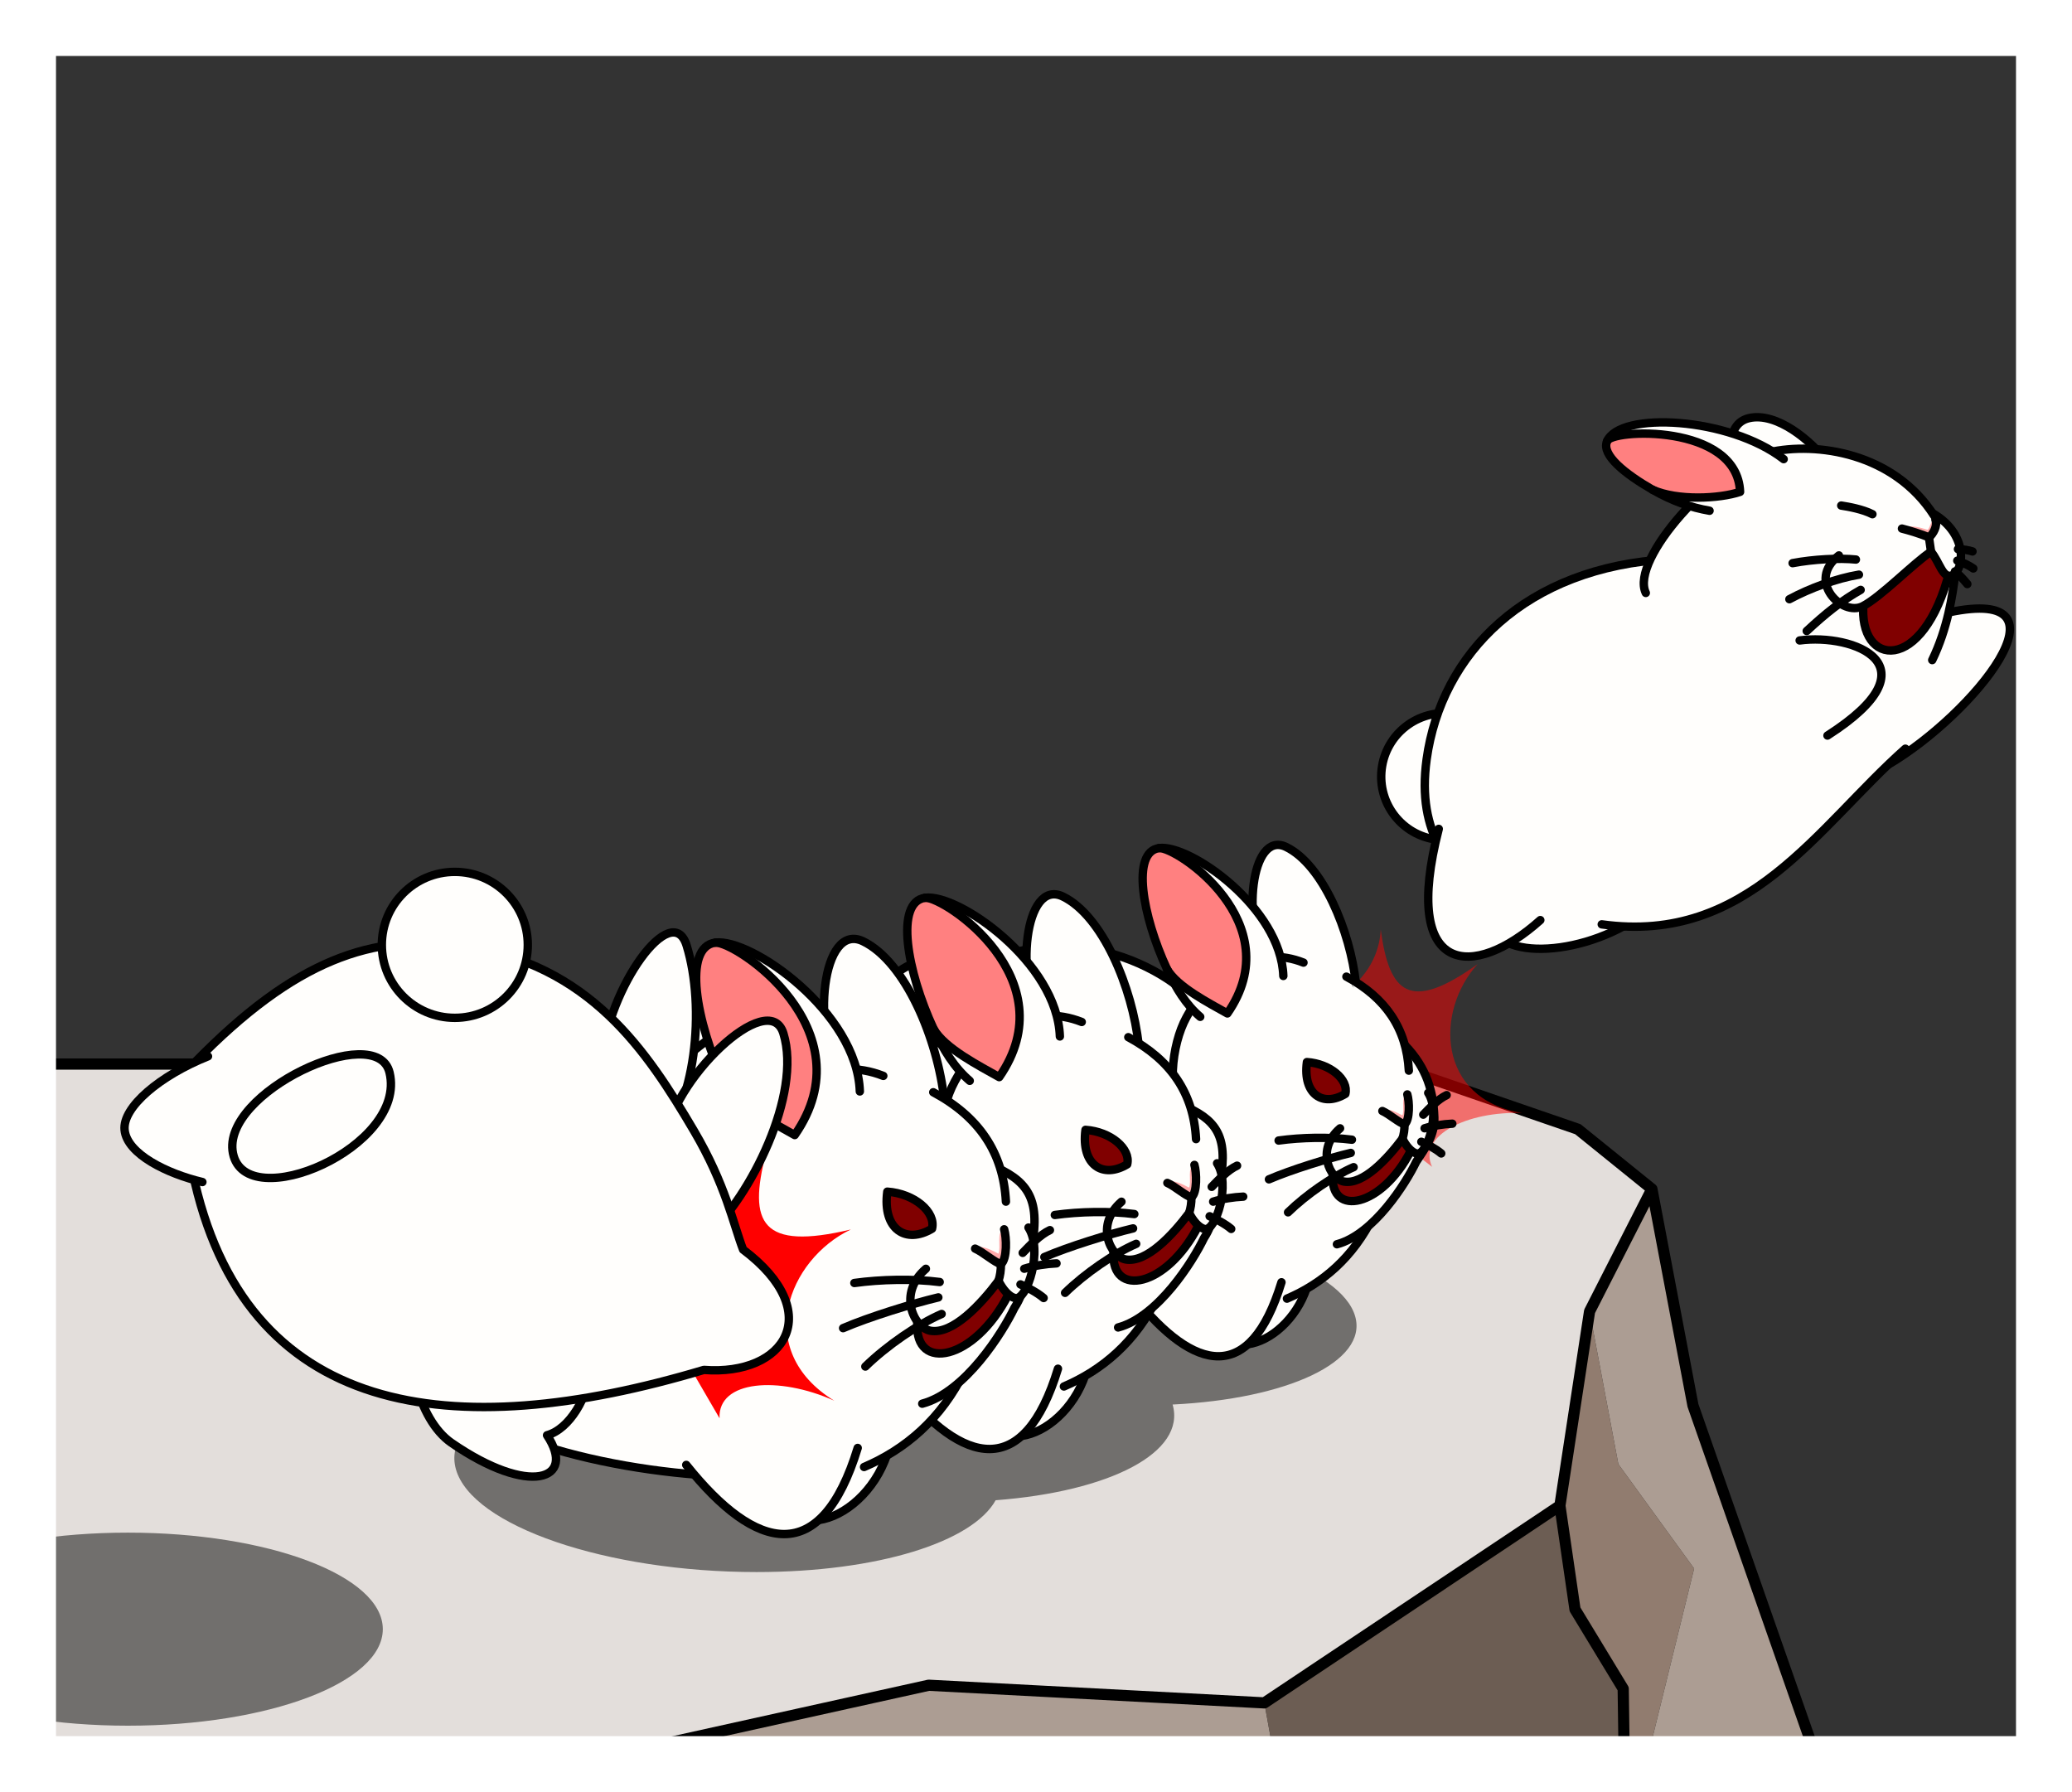 <?xml version="1.0" encoding="UTF-8" standalone="no"?>
<!-- Created with Inkscape (http://www.inkscape.org/) -->

<svg
   xmlns:dc="http://purl.org/dc/elements/1.1/"
   xmlns:cc="http://creativecommons.org/ns#"
   xmlns:rdf="http://www.w3.org/1999/02/22-rdf-syntax-ns#"
   xmlns:svg="http://www.w3.org/2000/svg"
   xmlns="http://www.w3.org/2000/svg"
   xmlns:xlink="http://www.w3.org/1999/xlink"
   xmlns:sodipodi="http://sodipodi.sourceforge.net/DTD/sodipodi-0.dtd"
   xmlns:inkscape="http://www.inkscape.org/namespaces/inkscape"
   width="370"
   height="320"
   id="svg2"
   version="1.1"
   inkscape:version="0.92.3 (2405546, 2018-03-11)"
   sodipodi:docname="[32]連鎖.svg"
   inkscape:export-filename="C:\Users\zhen-\Desktop\資料\臨時\因幡\第0次\展開\32.png"
   inkscape:export-xdpi="96"
   inkscape:export-ydpi="96"
   enable-background="new">
  <rect width="100%" height="100%" fill="#333333" stroke="none"/>
  <defs
     id="defs4">
    <inkscape:perspective
       sodipodi:type="inkscape:persp3d"
       inkscape:vp_x="363.49708 : 943.81603 : 1"
       inkscape:vp_y="0 : 1000 : 0"
       inkscape:vp_z="744.09448 : 526.18109 : 1"
       inkscape:persp3d-origin="372.04724 : 350.78739 : 1"
       id="perspective5056" />
    <inkscape:perspective
       id="perspective5056-8"
       inkscape:persp3d-origin="372.04724 : 350.78739 : 1"
       inkscape:vp_z="744.09448 : 526.18109 : 1"
       inkscape:vp_y="0 : 1000 : 0"
       inkscape:vp_x="363.49708 : 943.81603 : 1"
       sodipodi:type="inkscape:persp3d" />
    <linearGradient
       id="linearGradient12499-5-3"
       inkscape:collect="always">
      <stop
         id="stop12501-0-8"
         offset="0"
         style="stop-color:#ffd5d5;stop-opacity:1;" />
      <stop
         id="stop12503-9-9"
         offset="1"
         style="stop-color:#ffd5d5;stop-opacity:0;" />
    </linearGradient>
    <linearGradient
       id="linearGradient12499-5"
       inkscape:collect="always">
      <stop
         id="stop12501-0"
         offset="0"
         style="stop-color:#ffd5d5;stop-opacity:1;" />
      <stop
         id="stop12503-9"
         offset="1"
         style="stop-color:#ffd5d5;stop-opacity:0;" />
    </linearGradient>
    <linearGradient
       id="linearGradient12499-8"
       inkscape:collect="always">
      <stop
         id="stop12501-6"
         offset="0"
         style="stop-color:#ffd5d5;stop-opacity:1;" />
      <stop
         id="stop12503-0"
         offset="1"
         style="stop-color:#ffd5d5;stop-opacity:0;" />
    </linearGradient>
    <linearGradient
       gradientTransform="translate(0,-7)"
       gradientUnits="userSpaceOnUse"
       y2="78.526"
       x2="178.782"
       y1="135.026"
       x1="175.86"
       id="linearGradient12505-2"
       xlink:href="#linearGradient12499-8"
       inkscape:collect="always" />
    <linearGradient
       id="linearGradient12499-9"
       inkscape:collect="always">
      <stop
         id="stop12501-8"
         offset="0"
         style="stop-color:#ffd5d5;stop-opacity:1;" />
      <stop
         id="stop12503-6"
         offset="1"
         style="stop-color:#ffd5d5;stop-opacity:0;" />
    </linearGradient>
    <linearGradient
       gradientTransform="translate(0,-7)"
       gradientUnits="userSpaceOnUse"
       y2="78.526"
       x2="178.782"
       y1="135.026"
       x1="175.86"
       id="linearGradient12505-1"
       xlink:href="#linearGradient12499-9"
       inkscape:collect="always" />
    <inkscape:perspective
       id="perspective5056-5"
       inkscape:persp3d-origin="372.04724 : 350.78739 : 1"
       inkscape:vp_z="744.09448 : 526.18109 : 1"
       inkscape:vp_y="0 : 1000 : 0"
       inkscape:vp_x="363.49708 : 943.81603 : 1"
       sodipodi:type="inkscape:persp3d" />
    <linearGradient
       id="linearGradient12499"
       inkscape:collect="always">
      <stop
         id="stop12501"
         offset="0"
         style="stop-color:#ffd5d5;stop-opacity:1;" />
      <stop
         id="stop12503"
         offset="1"
         style="stop-color:#ffd5d5;stop-opacity:0;" />
    </linearGradient>
    <linearGradient
       inkscape:collect="always"
       xlink:href="#linearGradient12499"
       id="linearGradient4842"
       gradientUnits="userSpaceOnUse"
       gradientTransform="matrix(0.983,-0.182,0.182,0.983,74.737,42.602)"
       x1="175.86"
       y1="135.026"
       x2="180.123"
       y2="104.201" />
    <linearGradient
       inkscape:collect="always"
       xlink:href="#linearGradient12499-5"
       id="linearGradient4848"
       gradientUnits="userSpaceOnUse"
       gradientTransform="matrix(0.996,-0.091,0.091,0.996,90.234,51.05)"
       x1="184.389"
       y1="140.775"
       x2="178.004"
       y2="106.502" />
    <linearGradient
       inkscape:collect="always"
       xlink:href="#linearGradient12499-5-3"
       id="linearGradient4854"
       gradientUnits="userSpaceOnUse"
       gradientTransform="matrix(0.999,0.055,-0.055,0.999,114.07,56.177)"
       x1="186.741"
       y1="139.741"
       x2="168.636"
       y2="87.226" />
    <inkscape:perspective
       sodipodi:type="inkscape:persp3d"
       inkscape:vp_x="363.49708 : 943.81603 : 1"
       inkscape:vp_y="0 : 1000 : 0"
       inkscape:vp_z="744.09448 : 526.18109 : 1"
       inkscape:persp3d-origin="372.04724 : 350.78739 : 1"
       id="perspective5056-4" />
    <inkscape:perspective
       sodipodi:type="inkscape:persp3d"
       inkscape:vp_x="363.49708 : 943.81603 : 1"
       inkscape:vp_y="0 : 1000 : 0"
       inkscape:vp_z="744.09448 : 526.18109 : 1"
       inkscape:persp3d-origin="372.04724 : 350.78739 : 1"
       id="perspective5056-8-7" />
    <inkscape:perspective
       id="perspective5056-85"
       inkscape:persp3d-origin="372.04724 : 350.78739 : 1"
       inkscape:vp_z="744.09448 : 526.18109 : 1"
       inkscape:vp_y="0 : 1000 : 0"
       inkscape:vp_x="363.49708 : 943.81603 : 1"
       sodipodi:type="inkscape:persp3d" />
    <inkscape:perspective
       sodipodi:type="inkscape:persp3d"
       inkscape:vp_x="363.49708 : 943.81603 : 1"
       inkscape:vp_y="0 : 1000 : 0"
       inkscape:vp_z="744.09448 : 526.18109 : 1"
       inkscape:persp3d-origin="372.04724 : 350.78739 : 1"
       id="perspective5056-4-2" />
    <inkscape:perspective
       sodipodi:type="inkscape:persp3d"
       inkscape:vp_x="363.49708 : 943.81603 : 1"
       inkscape:vp_y="0 : 1000 : 0"
       inkscape:vp_z="744.09448 : 526.18109 : 1"
       inkscape:persp3d-origin="372.04724 : 350.78739 : 1"
       id="perspective5056-8-4" />
    <inkscape:perspective
       id="perspective5056-1"
       inkscape:persp3d-origin="372.04724 : 350.78739 : 1"
       inkscape:vp_z="744.09448 : 526.18109 : 1"
       inkscape:vp_y="0 : 1000 : 0"
       inkscape:vp_x="363.49708 : 943.81603 : 1"
       sodipodi:type="inkscape:persp3d" />
  </defs>
  <sodipodi:namedview
     id="base"
     pagecolor="#ffffff"
     bordercolor="#666666"
     borderopacity="1.0"
     inkscape:pageopacity="0.0"
     inkscape:pageshadow="2"
     inkscape:zoom="1"
     inkscape:cx="142.75305"
     inkscape:cy="189.4415"
     inkscape:document-units="px"
     inkscape:current-layer="g20182"
     showgrid="false"
     inkscape:window-width="1769"
     inkscape:window-height="991"
     inkscape:window-x="-10"
     inkscape:window-y="-3"
     inkscape:window-maximized="0"
     showguides="true"
     inkscape:guide-bbox="true"
     inkscape:snap-grids="false"
     inkscape:snap-to-guides="false"
     showborder="true"
     inkscape:showpageshadow="false"
     fit-margin-top="0"
     fit-margin-left="0"
     fit-margin-right="0"
     fit-margin-bottom="0"
     inkscape:snap-page="false"
     inkscape:snap-global="false" />
  <g
     inkscape:groupmode="layer"
     id="layer2"
     inkscape:label="補助線"
     style="display:none"
     sodipodi:insensitive="true">
    <path
       style="fill:none;stroke:#0000ff;stroke-width:1px;stroke-linecap:butt;stroke-linejoin:miter;stroke-opacity:1"
       d="M 10,310 360,10"
       id="path3025"
       inkscape:connector-curvature="0"
       sodipodi:nodetypes="cc" />
    <path
       style="fill:none;stroke:#0000ff;stroke-width:1px;stroke-linecap:butt;stroke-linejoin:miter;stroke-opacity:1"
       d="M 10,10 360,310"
       id="path3027"
       inkscape:connector-curvature="0"
       sodipodi:nodetypes="cc" />
    <path
       style="display:inline;fill:none;stroke:#ff0000;stroke-width:1px;stroke-linecap:butt;stroke-linejoin:miter;stroke-opacity:1"
       d="M 10,0 V 320"
       id="path3006"
       inkscape:connector-curvature="0"
       sodipodi:nodetypes="cc" />
    <path
       style="display:inline;fill:none;stroke:#ff0000;stroke-width:1px;stroke-linecap:butt;stroke-linejoin:miter;stroke-opacity:1"
       d="M 360,0 V 320"
       id="path3010"
       inkscape:connector-curvature="0"
       sodipodi:nodetypes="cc" />
    <path
       style="display:inline;fill:none;stroke:#ff0000;stroke-width:1px;stroke-linecap:butt;stroke-linejoin:miter;stroke-opacity:1"
       d="M 0,10 370,10"
       id="path3016"
       inkscape:connector-curvature="0" />
    <path
       transform="translate(84.716,27.712)"
       style="display:inline;fill:none;stroke:#ff0000;stroke-width:1px;stroke-linecap:butt;stroke-linejoin:miter;stroke-opacity:1"
       d="M -84.716,282.288 H 285.284"
       id="path3018"
       inkscape:connector-curvature="0"
       sodipodi:nodetypes="cc" />
  </g>
  <g
     inkscape:groupmode="layer"
     id="layer3"
     inkscape:label="作業"
     sodipodi:insensitive="true"
     style="display:none">
    <g
       style="display:inline"
       id="g20405">
      <path
         sodipodi:nodetypes="cc"
         inkscape:connector-curvature="0"
         id="path20090-2"
         d="m 200.938,109.743 c 1.888,14.801 -13.534,25.599 -18.387,15.34"
         style="display:inline;fill:#fffefc;fill-opacity:1;stroke:#000000;stroke-width:1.5;stroke-linecap:round;stroke-linejoin:round;stroke-miterlimit:4;stroke-dasharray:none;stroke-opacity:1" />
      <path
         sodipodi:nodetypes="cccccccc"
         inkscape:connector-curvature="0"
         id="path20086-6-2"
         d="m 206.686,108.512 9.725,-39.708 -16.99,-18.607 -12.742,-4.85 -17.58,36.323 5.245,39.988 22.656,-3.121 z"
         style="display:inline;fill:#fffefc;fill-opacity:1;stroke:none;stroke-width:1.5;stroke-linecap:round;stroke-linejoin:round;stroke-miterlimit:4;stroke-dasharray:none;stroke-opacity:1" />
      <path
         style="display:inline;fill:#fffefc;fill-opacity:1;stroke:#000000;stroke-width:1.5;stroke-linecap:round;stroke-linejoin:round;stroke-miterlimit:4;stroke-dasharray:none;stroke-opacity:1"
         d="m 203.747,54.651 c -2.271,-10.333 -9.245,-22.992 -16.92,-25.72 -7.464,-2.652 -7.309,16.38 -0.96,23.954"
         id="path20086-6"
         inkscape:connector-curvature="0"
         sodipodi:nodetypes="csc" />
      <circle
         style="display:inline;opacity:1;fill:#fffefc;fill-opacity:1;stroke:#000000;stroke-width:1.5;stroke-linecap:round;stroke-linejoin:round;stroke-miterlimit:4;stroke-dasharray:none;stroke-opacity:1"
         id="circle20088-7"
         cx="136.747"
         cy="39.924"
         transform="rotate(14.649)"
         r="14.687" />
      <path
         sodipodi:nodetypes="cc"
         inkscape:connector-curvature="0"
         id="path20375"
         d="m 212.422,100.457 c -3.166,8.868 -8.789,14.709 -15.471,18.482"
         style="display:inline;fill:#fffefc;fill-opacity:1;stroke:#000000;stroke-width:1.5;stroke-linecap:round;stroke-linejoin:round;stroke-miterlimit:4;stroke-dasharray:none;stroke-opacity:1" />
      <path
         sodipodi:nodetypes="cssc"
         inkscape:connector-curvature="0"
         id="path20362"
         d="m 177.032,122.851 c -21.19,2.185 -48.969,-1.19 -57.087,-11.736 -8.135,-10.568 -11.235,-29.864 -0.481,-43.319 17.813,-22.288 44.333,-13.957 53.414,-5.275"
         style="display:inline;fill:#fffefc;fill-opacity:1;stroke:#000000;stroke-width:1.5;stroke-linecap:round;stroke-linejoin:round;stroke-miterlimit:4;stroke-dasharray:none;stroke-opacity:1" />
      <path
         style="display:inline;fill:#fffefc;fill-opacity:1;stroke:#000000;stroke-width:1.5;stroke-linecap:round;stroke-linejoin:round;stroke-miterlimit:4;stroke-dasharray:none;stroke-opacity:1"
         d="m 205.714,106.995 c 7.147,-2.785 12.399,-13.711 13.975,-18.176 1.566,-3.073 1.219,-5.486 1.644,-9.088 1.11,-9.393 -1.329,-12.567 -7.225,-14.535"
         id="path20092-0"
         inkscape:connector-curvature="0"
         sodipodi:nodetypes="ccsc" />
      <path
         style="display:inline;fill:#fffefc;fill-opacity:1;stroke:#000000;stroke-width:1.5;stroke-linecap:round;stroke-linejoin:round;stroke-miterlimit:4;stroke-dasharray:none;stroke-opacity:1"
         d="m 192.83,51.596 c -9.053,-2.472 -17.787,2.916 -22.13,13.493 -2.395,5.832 -2.395,16.073 2.049,20.809"
         id="path20094-5"
         inkscape:connector-curvature="0"
         sodipodi:nodetypes="csc" />
      <g
         style="stroke-width:1.644"
         transform="matrix(0.911,0.045,-0.045,0.911,23.884,-1.901)"
         id="g20343">
        <path
           sodipodi:nodetypes="cssc"
           inkscape:connector-curvature="0"
           id="path20096-2-4"
           d="m 183.984,53.045 c -2.9,-14.785 -24.854,-25.369 -31.425,-23.416 -5.95,1.769 -1.318,15.254 5.933,25.986 2.587,3.83 5.388,7.079 8.88,9.207"
           style="display:inline;fill:#fffefc;fill-opacity:1;stroke:none;stroke-width:1.644;stroke-linecap:round;stroke-linejoin:round;stroke-miterlimit:4;stroke-dasharray:none;stroke-opacity:1" />
        <path
           sodipodi:nodetypes="cccc"
           inkscape:connector-curvature="0"
           id="path20096-2-0"
           d="m 158.492,55.616 c 2.84,3.524 10.399,5.935 14.657,7.519 10.515,-21.881 -16.832,-34.389 -20.589,-33.506 -5.942,1.728 -1.318,15.254 5.933,25.986 z"
           style="display:inline;fill:#ff8080;fill-opacity:1;stroke:none;stroke-width:1.644;stroke-linecap:round;stroke-linejoin:round;stroke-miterlimit:4;stroke-dasharray:none;stroke-opacity:1" />
        <path
           sodipodi:nodetypes="cssc"
           inkscape:connector-curvature="0"
           id="path20096-2"
           d="m 183.984,53.045 c -2.9,-14.722 -24.916,-25.369 -31.425,-23.416 -5.945,1.784 -1.318,15.254 5.933,25.986 2.587,3.83 5.388,7.079 8.88,9.207"
           style="display:inline;fill:none;fill-opacity:1;stroke:#000000;stroke-width:1.644;stroke-linecap:round;stroke-linejoin:round;stroke-miterlimit:4;stroke-dasharray:none;stroke-opacity:1" />
        <path
           sodipodi:nodetypes="ccc"
           inkscape:connector-curvature="0"
           id="path20098-8"
           d="m 158.492,55.616 c 2.84,3.524 10.399,5.935 14.657,7.519 10.515,-21.881 -16.832,-34.389 -20.589,-33.506"
           style="display:inline;fill:none;stroke:#000000;stroke-width:1.644;stroke-linecap:round;stroke-linejoin:round;stroke-miterlimit:4;stroke-dasharray:none;stroke-opacity:1" />
      </g>
      <path
         style="display:inline;fill:#800000;stroke:#000000;stroke-width:1.5;stroke-linecap:round;stroke-linejoin:round;stroke-miterlimit:4;stroke-dasharray:none;stroke-opacity:1"
         d="m 218.352,86.783 c -4.549,11.892 -14.537,14.95 -15.013,6.539 l 12.966,-12.673 z"
         id="path20100-8"
         inkscape:connector-curvature="0"
         sodipodi:nodetypes="cccc" />
      <path
         style="display:inline;fill:#fffefc;fill-opacity:1;stroke:#000000;stroke-width:1.5;stroke-linecap:round;stroke-linejoin:round;stroke-miterlimit:4;stroke-dasharray:none;stroke-opacity:1"
         d="m 203.778,83.824 c -4.428,4.753 -0.939,10.318 1.942,10.52 3.899,0.273 8.178,-5.511 10.722,-9.842 0.784,1.254 2.092,2.582 3.23,2.645 2.062,0.115 3.84,-8.734 0.899,-12.328"
         id="path20102-6"
         inkscape:connector-curvature="0"
         sodipodi:nodetypes="cscsc" />
      <path
         style="display:inline;fill:none;stroke:#000000;stroke-width:1.5;stroke-linecap:round;stroke-linejoin:round;stroke-miterlimit:4;stroke-dasharray:none;stroke-opacity:1"
         d="m 206.394,85.827 c -4.56,-0.078 -10.117,0.648 -14.594,1.783"
         id="path20104-2"
         inkscape:connector-curvature="0"
         sodipodi:nodetypes="cc" />
      <path
         style="display:inline;fill:none;stroke:#000000;stroke-width:1.5;stroke-linecap:round;stroke-linejoin:round;stroke-miterlimit:4;stroke-dasharray:none;stroke-opacity:1"
         d="m 206.453,88.486 c -4.244,1.516 -11.505,4.667 -15.725,7.071"
         id="path20106-2"
         inkscape:connector-curvature="0"
         sodipodi:nodetypes="cc" />
      <path
         style="display:inline;fill:none;stroke:#000000;stroke-width:1.5;stroke-linecap:round;stroke-linejoin:round;stroke-miterlimit:4;stroke-dasharray:none;stroke-opacity:1"
         d="m 207.334,91.263 c -3.845,2.192 -8.786,6.445 -12.069,10.446"
         id="path20108-8"
         inkscape:connector-curvature="0"
         sodipodi:nodetypes="cc" />
      <path
         style="display:inline;fill:none;stroke:#000000;stroke-width:1.5;stroke-linecap:round;stroke-linejoin:round;stroke-miterlimit:4;stroke-dasharray:none;stroke-opacity:1"
         d="m 220.277,84.704 c 1.184,0.353 3.047,1.09 4.221,1.889"
         id="path20110-0"
         inkscape:connector-curvature="0"
         sodipodi:nodetypes="cc" />
      <path
         style="display:inline;fill:#fffefc;fill-opacity:1;stroke:#000000;stroke-width:1.5;stroke-linecap:round;stroke-linejoin:round;stroke-miterlimit:4;stroke-dasharray:none;stroke-opacity:1"
         d="m 195.497,115.798 c -3.979,21.131 -15.383,19.844 -29.044,6.154"
         id="path20112-7"
         inkscape:connector-curvature="0"
         sodipodi:nodetypes="cc" />
      <path
         style="display:inline;fill:#fffefc;fill-opacity:1;stroke:#000000;stroke-width:1.5;stroke-linecap:round;stroke-linejoin:round;stroke-miterlimit:4;stroke-dasharray:none;stroke-opacity:1"
         d="m 148.29,107.295 c 0.055,4.859 -2.483,10.729 -6.24,12.218 5.956,7.128 -1.848,10.849 -16.216,3.12 -6.386,-3.435 -9.754,-14.496 -9.886,-22.333"
         id="path20114-3"
         inkscape:connector-curvature="0"
         sodipodi:nodetypes="ccsc" />
      <path
         style="display:inline;fill:#fffefc;fill-opacity:1;stroke:#000000;stroke-width:1.5;stroke-linecap:round;stroke-linejoin:round;stroke-miterlimit:4;stroke-dasharray:none;stroke-opacity:1"
         d="M 216.215,70.803 C 214.836,62.431 209.954,56.766 201.697,53.448"
         id="path20116-6"
         inkscape:connector-curvature="0"
         sodipodi:nodetypes="cc" />
      <path
         style="display:inline;fill:#800000;stroke:#000000;stroke-width:1.5;stroke-linecap:round;stroke-linejoin:round;stroke-miterlimit:4;stroke-dasharray:none;stroke-opacity:1"
         d="m 195.71,71.345 c -0.139,6.61 4.244,8.652 8.363,5.491 0.375,-2.921 -3.68,-5.678 -8.363,-5.491 z"
         id="path20118-1"
         inkscape:connector-curvature="0"
         sodipodi:nodetypes="ccc" />
      <path
         style="display:inline;fill:#ffaaaa;stroke:none;stroke-width:1.5;stroke-linecap:round;stroke-linejoin:round;stroke-miterlimit:4;stroke-dasharray:none;stroke-opacity:1"
         d="m 211.831,79.437 c 1.434,0.448 3.584,1.987 4.712,2.17 1.013,-0.994 0.485,-4.74 -0.106,-6.032 -1.393,0.465 -0.123,3.213 -0.525,4.286 -0.834,-0.306 -3.227,-1.392 -4.08,-0.424 z"
         id="path20120-5"
         inkscape:connector-curvature="0"
         sodipodi:nodetypes="ccccc" />
      <path
         style="display:inline;fill:none;stroke:#000000;stroke-width:1.5;stroke-linecap:round;stroke-linejoin:round;stroke-miterlimit:4;stroke-dasharray:none;stroke-opacity:1"
         d="m 211.831,79.437 c 1.434,0.448 3.584,1.987 4.712,2.17 1.013,-0.994 0.453,-4.726 -0.106,-6.032"
         id="path20122-5"
         inkscape:connector-curvature="0"
         sodipodi:nodetypes="ccc" />
      <path
         style="display:inline;fill:none;stroke:#000000;stroke-width:1.5;stroke-linecap:round;stroke-linejoin:round;stroke-miterlimit:4;stroke-dasharray:none;stroke-opacity:1"
         d="m 216.543,81.607 c 0.126,1.055 0.086,2.017 -0.101,2.895"
         id="path20124-4"
         inkscape:connector-curvature="0"
         sodipodi:nodetypes="cc" />
      <path
         style="display:inline;fill:none;stroke:#000000;stroke-width:1.5;stroke-linecap:round;stroke-linejoin:round;stroke-miterlimit:4;stroke-dasharray:none;stroke-opacity:1"
         d="m 220.062,79.258 c 1.132,-1.463 2.607,-3.415 4.229,-4.406"
         id="path20126-8"
         inkscape:connector-curvature="0"
         sodipodi:nodetypes="cc" />
      <path
         style="display:inline;fill:none;stroke:#000000;stroke-width:1.5;stroke-linecap:round;stroke-linejoin:round;stroke-miterlimit:4;stroke-dasharray:none;stroke-opacity:1"
         d="m 220.629,81.947 c 1.612,-0.709 3.659,-1.253 5.42,-1.528"
         id="path20128-2"
         inkscape:connector-curvature="0"
         sodipodi:nodetypes="cc" />
    </g>
    <circle
       style="display:inline;opacity:1;fill:#fffefc;fill-opacity:1;stroke:#000000;stroke-width:1.5;stroke-linecap:round;stroke-linejoin:round;stroke-miterlimit:4;stroke-dasharray:none;stroke-dashoffset:0;stroke-opacity:1"
       id="circle20148"
       cx="-189.226"
       cy="520.642"
       r="10.603"
       transform="rotate(-90)" />
    <path
       style="display:inline;fill:#fffefc;fill-opacity:1;stroke:#000000;stroke-width:1.5;stroke-linecap:round;stroke-linejoin:round;stroke-miterlimit:4;stroke-dasharray:none;stroke-opacity:1"
       d="m 551.111,144.528 c -23.473,5.374 -36.855,21.817 -36.244,39.577 0.437,12.703 9.472,20.352 17.098,25.42 0.045,6.2 12.918,5.539 22.325,-3.288 l 39.167,-30.712 c 13.233,-10.255 30.795,-31.32 5.456,-24.744"
       id="path20150"
       inkscape:connector-curvature="0"
       sodipodi:nodetypes="cscccc" />
    <path
       style="display:inline;fill:#fffefc;fill-opacity:1;stroke:#000000;stroke-width:1.5;stroke-linecap:round;stroke-linejoin:round;stroke-miterlimit:4;stroke-dasharray:none;stroke-opacity:1"
       d="m 537.857,208.266 c -12.434,11.371 -22.227,9.956 -18.42,-12.255"
       id="path20152"
       inkscape:connector-curvature="0"
       sodipodi:nodetypes="cc" />
    <path
       style="display:inline;fill:#fffefc;fill-opacity:1;stroke:#000000;stroke-width:1.5;stroke-linecap:round;stroke-linejoin:round;stroke-miterlimit:4;stroke-dasharray:none;stroke-opacity:1"
       d="m 546.533,207.024 c 24.701,-0.822 35.633,-19.081 49.253,-34.356"
       id="path20154"
       inkscape:connector-curvature="0"
       sodipodi:nodetypes="cc" />
    <path
       style="display:inline;fill:#fffefc;fill-opacity:1;stroke:#000000;stroke-width:1.5;stroke-linecap:round;stroke-linejoin:round;stroke-miterlimit:4;stroke-dasharray:none;stroke-opacity:1"
       d="m 560.425,130.725 c -8.551,-1.484 -15.235,-6.507 -11.376,-9.782 4.686,-3.976 18.459,0.613 21.76,6.575"
       id="path20156"
       inkscape:connector-curvature="0"
       sodipodi:nodetypes="csc" />
    <path
       style="display:inline;fill:#fffefc;fill-opacity:1;stroke:#000000;stroke-width:1.5;stroke-linecap:round;stroke-linejoin:round;stroke-miterlimit:4;stroke-dasharray:none;stroke-opacity:1"
       d="m 598.516,156.376 c 2.053,-5.557 2.394,-11.408 1.426,-16.057 l -4.928,-6.195 c -9.354,-10.634 -22.785,-10.604 -30.344,-7.46 -8.378,3.484 -21.253,22.009 -17.643,27.072"
       id="path20158"
       inkscape:connector-curvature="0"
       sodipodi:nodetypes="cccsc" />
    <path
       style="display:inline;fill:#800000;stroke:#000000;stroke-width:1.5;stroke-linecap:round;stroke-linejoin:round;stroke-miterlimit:4;stroke-dasharray:none;stroke-opacity:1"
       d="m 598.001,141.453 c -0.086,18.813 -12.262,19.451 -12.977,7.738 l 9.743,-11.074 z"
       id="path20160"
       inkscape:connector-curvature="0"
       sodipodi:nodetypes="cccc" />
    <path
       style="display:inline;fill:#fffefc;fill-opacity:1;stroke:#000000;stroke-width:1.5;stroke-linecap:round;stroke-linejoin:round;stroke-miterlimit:4;stroke-dasharray:none;stroke-opacity:1"
       d="m 583.451,134.751 c -1.352,-0.348 -3.676,-0.504 -5.146,-0.651"
       id="path20162"
       inkscape:connector-curvature="0"
       sodipodi:nodetypes="cc" />
    <path
       style="display:inline;fill:#fffefc;fill-opacity:1;stroke:#000000;stroke-width:1.5;stroke-linecap:round;stroke-linejoin:round;stroke-miterlimit:4;stroke-dasharray:none;stroke-opacity:1"
       d="m 580.117,142.558 c -2.065,5.621 2.213,7.642 5.183,6.812 2.753,-0.77 7.923,-7.394 9.284,-10.424 2.089,1.532 3.476,3.569 4.766,2.825 2.05,-1.182 0.684,-8.338 -6.865,-10.346"
       id="path20164"
       inkscape:connector-curvature="0"
       sodipodi:nodetypes="cscsc" />
    <path
       style="display:inline;fill:none;stroke:#000000;stroke-width:1.5;stroke-linecap:round;stroke-linejoin:round;stroke-miterlimit:4;stroke-dasharray:none;stroke-opacity:1"
       d="m 589.792,135.995 c 1.041,0.276 2.612,0.466 3.636,0.88 0.795,-0.538 1.176,-2.883 0.224,-3.851"
       id="path20166"
       inkscape:connector-curvature="0"
       sodipodi:nodetypes="ccc" />
    <path
       style="display:inline;fill:none;stroke:#000000;stroke-width:1.5;stroke-linecap:round;stroke-linejoin:round;stroke-miterlimit:4;stroke-dasharray:none;stroke-opacity:1"
       d="m 593.429,136.875 1.155,2.07"
       id="path20168"
       inkscape:connector-curvature="0"
       sodipodi:nodetypes="cc" />
    <path
       style="display:inline;fill:none;stroke:#000000;stroke-width:1.5;stroke-linecap:round;stroke-linejoin:round;stroke-miterlimit:4;stroke-dasharray:none;stroke-opacity:1"
       d="m 585.309,147.386 c -2.648,2.145 -6.243,5.688 -8.832,8.544"
       id="path20170"
       inkscape:connector-curvature="0"
       sodipodi:nodetypes="cc" />
    <path
       style="display:inline;fill:none;stroke:#000000;stroke-width:1.5;stroke-linecap:round;stroke-linejoin:round;stroke-miterlimit:4;stroke-dasharray:none;stroke-opacity:1"
       d="m 583.946,145.251 c -3.603,1.26 -8.389,3.735 -11.446,6.135"
       id="path20172"
       inkscape:connector-curvature="0"
       sodipodi:nodetypes="cc" />
    <path
       style="display:inline;fill:none;stroke:#000000;stroke-width:1.5;stroke-linecap:round;stroke-linejoin:round;stroke-miterlimit:4;stroke-dasharray:none;stroke-opacity:1"
       d="m 582.696,143.001 c -3.296,0.389 -7.732,1.226 -10.833,2.438"
       id="path20174"
       inkscape:connector-curvature="0"
       sodipodi:nodetypes="cc" />
    <path
       style="display:inline;fill:#fffefc;fill-opacity:1;stroke:#000000;stroke-width:1.5;stroke-linecap:round;stroke-linejoin:round;stroke-miterlimit:4;stroke-dasharray:none;stroke-opacity:1"
       d="m 556.661,138.9 c -7.792,-0.258 -22.724,-6.144 -21.107,-10.359 2.004,-5.222 20.148,-8.774 31.756,-1.188"
       id="path20176"
       inkscape:connector-curvature="0"
       sodipodi:nodetypes="csc" />
    <path
       style="display:inline;fill:#ff8080;fill-opacity:1;stroke:#000000;stroke-width:1.5;stroke-linecap:round;stroke-linejoin:round;stroke-miterlimit:4;stroke-dasharray:none;stroke-opacity:1"
       d="m 539.118,128.52 c 2.037,-1.761 16.316,-6.268 21.959,5.458 -8.435,2.549 -19.319,-3.487 -21.959,-5.458 z"
       id="path20178"
       inkscape:connector-curvature="0"
       sodipodi:nodetypes="ccc" />
    <path
       style="display:inline;fill:#fffefc;fill-opacity:1;stroke:#000000;stroke-width:1.5;stroke-linecap:round;stroke-linejoin:round;stroke-miterlimit:4;stroke-dasharray:none;stroke-opacity:1"
       d="m 575.47,158.77 c 8.549,-2.699 23.456,0.049 7.285,14.839"
       id="path20180"
       inkscape:connector-curvature="0"
       sodipodi:nodetypes="cc" />
  </g>
  <g
     inkscape:groupmode="layer"
     id="layer1"
     inkscape:label="崖"
     style="display:inline"
     sodipodi:insensitive="true">
    <path
       style="display:inline;fill:#ac9d93;fill-opacity:1;stroke:none;stroke-width:2;stroke-linecap:round;stroke-linejoin:round;stroke-miterlimit:4;stroke-dasharray:none;stroke-opacity:1"
       d="m 283.852,234.155 5.14,27.273 13.531,18.649 L 290.26,329.914 330,330 302.314,250.95 294.985,212.309 Z"
       id="path4841"
       inkscape:connector-curvature="0"
       sodipodi:nodetypes="cccccccc" />
    <path
       style="display:inline;fill:#ac9d93;fill-opacity:1;stroke:none;stroke-width:2;stroke-linecap:round;stroke-linejoin:round;stroke-miterlimit:4;stroke-dasharray:none;stroke-opacity:1"
       d="m 225.775,304.063 -59.943,-3.15 -98.044,21.7 162.028,3.782 z"
       id="path4839"
       inkscape:connector-curvature="0"
       sodipodi:nodetypes="ccccc" />
    <path
       sodipodi:nodetypes="cccccccc"
       inkscape:connector-curvature="0"
       id="path513-9-1-4-41-4-7-5"
       d="m 302.523,280.078 -13.531,-18.649 -5.14,-27.273 -5.297,34.687 2.697,18.527 8.607,14.172 0.402,28.372 z"
       style="display:inline;fill:#917c6f;fill-opacity:1;stroke:none;stroke-width:2;stroke-linecap:round;stroke-linejoin:round;stroke-miterlimit:4;stroke-dasharray:none;stroke-opacity:1" />
    <path
       sodipodi:nodetypes="cccccccc"
       inkscape:connector-curvature="0"
       id="path513-9-1-4-41-4-4"
       d="m 229.816,326.395 60.445,3.519 -0.147,-10.34 -0.256,-18.032 -8.607,-14.172 -2.697,-18.527 -52.779,35.221 z"
       style="display:inline;fill:#6c5d53;fill-opacity:1;stroke:none;stroke-width:2;stroke-linecap:round;stroke-linejoin:round;stroke-miterlimit:4;stroke-dasharray:none;stroke-opacity:1" />
    <path
       sodipodi:nodetypes="ccccccccccc"
       inkscape:connector-curvature="0"
       id="path513-9-1-4-4-5"
       d="m 283.852,234.155 -5.297,34.687 -52.779,35.221 -59.943,-3.15 L 67.788,322.613 0,330 V 190 h 248 l 33.76,11.627 13.224,10.682 z"
       style="display:inline;fill:#e3dedb;fill-opacity:1;stroke:none;stroke-width:2;stroke-linecap:round;stroke-linejoin:round;stroke-miterlimit:4;stroke-dasharray:none;stroke-opacity:1" />
    <path
       sodipodi:nodetypes="ccccccccccccc"
       inkscape:connector-curvature="0"
       id="path513-9-1-4-4"
       d="m 294.985,212.309 -11.133,21.846 -5.297,34.687 -52.779,35.221 -59.943,-3.15 L 67.788,322.613 0,330 V 190 h 248 l 33.76,11.627 13.224,10.682 7.329,38.641 L 330,330"
       style="display:inline;fill:none;fill-opacity:1;stroke:#000000;stroke-width:2;stroke-linecap:round;stroke-linejoin:round;stroke-miterlimit:4;stroke-dasharray:none;stroke-opacity:1" />
    <path
       sodipodi:nodetypes="cccc"
       inkscape:connector-curvature="0"
       id="path513-9-1-4-41"
       d="m 290.26,329.914 -0.402,-28.372 -8.607,-14.172 -2.697,-18.527"
       style="display:inline;fill:none;fill-opacity:1;stroke:#000000;stroke-width:2;stroke-linecap:round;stroke-linejoin:round;stroke-miterlimit:4;stroke-dasharray:none;stroke-opacity:1" />
  </g>
  <g
     style="display:inline"
     inkscape:label="豚"
     id="g20182"
     inkscape:groupmode="layer"
     sodipodi:insensitive="true">
    <g
       transform="matrix(0.646,0,0,0.646,132.053,13.55)"
       style="display:inline;stroke-width:2.323"
       id="g8191">
      <path
         style="display:inline;fill:#fffefc;fill-opacity:1;stroke:#000000;stroke-width:2.323;stroke-linecap:round;stroke-linejoin:round;stroke-miterlimit:4;stroke-dasharray:none;stroke-opacity:1"
         d="m 329.703,161.472 c 4.24,-8.762 5.608,-17.733 6.338,-23.816 l -16.992,-21.353 -18.449,-9.608 c -4.224,-5.77 -13.882,-13.87 -21.546,-12.096 -6.871,1.59 -5.525,11.792 -1.746,15.008 l -32.628,31.134 -41.214,77.293 4.841,13.169 c -3.306,12.841 21.978,13.466 39.958,1.509 l 69.384,-42.4 c 23.276,-13.689 52.696,-49.661 16.62,-42.022"
         id="path5037-0-1"
         inkscape:connector-curvature="0"
         sodipodi:nodetypes="ccccsccccccc" />
      <circle
         style="display:inline;opacity:1;fill:#fffefc;fill-opacity:1;stroke:#000000;stroke-width:2.323;stroke-linecap:round;stroke-linejoin:round;stroke-miterlimit:4;stroke-dasharray:none;stroke-dashoffset:0;stroke-opacity:1"
         id="circle5027-9-3"
         cx="-157.519"
         cy="225.192"
         r="17.562"
         transform="rotate(-80.158)" />
      <path
         sodipodi:nodetypes="csc"
         inkscape:connector-curvature="0"
         id="path5559"
         d="m 257.088,133.573 c -39.83,2.125 -63.112,26.16 -67.143,55.317 -2.884,20.855 6.73,30.705 17.741,41.137"
         style="display:inline;fill:#fffefc;fill-opacity:1;stroke:#000000;stroke-width:2.323;stroke-linecap:round;stroke-linejoin:round;stroke-miterlimit:4;stroke-dasharray:none;stroke-opacity:1" />
      <path
         style="display:inline;fill:#fffefc;fill-opacity:1;stroke:#000000;stroke-width:2.323;stroke-linecap:round;stroke-linejoin:round;stroke-miterlimit:4;stroke-dasharray:none;stroke-opacity:1"
         d="m 221.366,233.347 c -18.366,16.489 -38.64,15.764 -28.074,-25.216"
         id="path5033-8-25"
         inkscape:connector-curvature="0"
         sodipodi:nodetypes="cc" />
      <path
         style="display:inline;fill:#fffefc;fill-opacity:1;stroke:#000000;stroke-width:2.323;stroke-linecap:round;stroke-linejoin:round;stroke-miterlimit:4;stroke-dasharray:none;stroke-opacity:1"
         d="m 238.349,234.519 c 40.545,5.652 59.602,-26.984 83.929,-48.552"
         id="path5035-7-5"
         inkscape:connector-curvature="0"
         sodipodi:nodetypes="cc" />
      <path
         style="display:inline;fill:#800000;stroke:#000000;stroke-width:2.323;stroke-linecap:round;stroke-linejoin:round;stroke-miterlimit:4;stroke-dasharray:none;stroke-opacity:1"
         d="m 334.539,136.704 c -7.322,29.031 -25.4,26.696 -23.836,9.058 l 19.119,-16.219 z"
         id="path5041-2-9"
         inkscape:connector-curvature="0"
         sodipodi:nodetypes="cccc" />
      <path
         style="display:inline;fill:#fffefc;fill-opacity:1;stroke:#000000;stroke-width:2.323;stroke-linecap:round;stroke-linejoin:round;stroke-miterlimit:4;stroke-dasharray:none;stroke-opacity:1"
         d="m 303.907,132.547 c -9.069,7.016 0.811,16.953 6.57,14.045 4.981,-2.515 14.277,-12.102 18.893,-15.074 2.364,2.918 3.166,7.236 5.552,6.61 3.791,-0.995 5.114,-12.103 -6.107,-17.77"
         id="path5045-7-3"
         inkscape:connector-curvature="0"
         sodipodi:nodetypes="cscsc" />
      <path
         style="display:inline;fill:#fffefc;fill-opacity:1;stroke:#000000;stroke-width:2.323;stroke-linecap:round;stroke-linejoin:round;stroke-miterlimit:4;stroke-dasharray:none;stroke-opacity:1"
         d="m 293.057,156.051 c 14.716,-1.985 38.267,6.721 7.688,26.281"
         id="path5031-4-8"
         inkscape:connector-curvature="0"
         sodipodi:nodetypes="cc" />
      <path
         sodipodi:nodetypes="ccc"
         inkscape:connector-curvature="0"
         id="path5039-4-1"
         d="m 330.209,121.532 c -11.119,-17.382 -32.461,-20.466 -45.688,-17.476 -14.66,3.314 -38.453,29.573 -33.994,38.858"
         style="display:inline;fill:#fffefc;fill-opacity:1;stroke:#000000;stroke-width:2.323;stroke-linecap:round;stroke-linejoin:round;stroke-miterlimit:4;stroke-dasharray:none;stroke-opacity:1" />
      <path
         style="display:inline;fill:#ffaaaa;stroke:none;stroke-width:2.323;stroke-linecap:round;stroke-linejoin:round;stroke-miterlimit:4;stroke-dasharray:none;stroke-opacity:1"
         d="m 321.334,125.131 c 1.62,0.405 5.676,1.592 7.477,2.466 1.203,-1.086 2.427,-3.167 1.766,-4.955 -1.522,0.371 -1.31,2.092 -2.14,2.817 -1.549,-0.433 -4.833,-1.637 -7.103,-0.328 z"
         id="path8648"
         inkscape:connector-curvature="0"
         sodipodi:nodetypes="cccccc" />
      <path
         style="display:inline;fill:none;stroke:#000000;stroke-width:2.323;stroke-linecap:round;stroke-linejoin:round;stroke-miterlimit:4;stroke-dasharray:none;stroke-opacity:1"
         d="m 321.334,125.131 c 1.62,0.405 5.676,1.592 7.477,2.466 1.203,-1.086 2.427,-3.167 1.766,-4.955"
         id="path5047-9-2"
         inkscape:connector-curvature="0"
         sodipodi:nodetypes="ccc" />
      <path
         style="display:inline;fill:none;stroke:#000000;stroke-width:2.323;stroke-linecap:round;stroke-linejoin:round;stroke-miterlimit:4;stroke-dasharray:none;stroke-opacity:1"
         d="m 328.812,127.597 0.558,3.922"
         id="path5049-6-0"
         inkscape:connector-curvature="0"
         sodipodi:nodetypes="cc" />
      <path
         style="display:inline;fill:#fffefc;fill-opacity:1;stroke:#000000;stroke-width:2.323;stroke-linecap:round;stroke-linejoin:round;stroke-miterlimit:4;stroke-dasharray:none;stroke-opacity:1"
         d="m 313.172,121.153 c -2.658,-1.376 -6.62,-2.081 -8.62,-2.388"
         id="path5043-6-1"
         inkscape:connector-curvature="0"
         sodipodi:nodetypes="cc" />
      <g
         id="g7473"
         style="stroke-width:2.323">
        <path
           style="display:inline;fill:#fffefc;fill-opacity:1;stroke:none;stroke-width:2.323;stroke-linecap:round;stroke-linejoin:round;stroke-miterlimit:4;stroke-dasharray:none;stroke-opacity:1"
           d="m 268.151,120.198 c -5.187,-0.898 -10.263,-2.643 -15.75,-5.803 -7.579,-4.365 -14.17,-9.593 -12.6,-13.371 3.454,-8.306 33.646,-6.831 48.835,4.905"
           id="path8656-0"
           inkscape:connector-curvature="0"
           sodipodi:nodetypes="cssc" />
        <path
           style="display:inline;fill:#ff8080;fill-opacity:1;stroke:none;stroke-width:2.323;stroke-linecap:round;stroke-linejoin:round;stroke-miterlimit:4;stroke-dasharray:none;stroke-opacity:1"
           d="m 276.587,114.976 c -5.724,1.912 -17.295,2.497 -24.187,-0.582 -7.579,-4.365 -14.17,-9.593 -12.6,-13.371 0.734,-3.413 36.006,-5.156 36.786,13.953 z"
           id="path8658-5"
           inkscape:connector-curvature="0"
           sodipodi:nodetypes="cccc" />
        <path
           style="display:inline;fill:none;fill-opacity:1;stroke:#000000;stroke-width:2.323;stroke-linecap:round;stroke-linejoin:round;stroke-miterlimit:4;stroke-dasharray:none;stroke-opacity:1"
           d="m 239.801,101.023 c 0.734,-3.413 36.006,-5.156 36.786,13.953 -5.724,1.912 -17.295,2.497 -24.187,-0.582"
           id="path8658"
           inkscape:connector-curvature="0"
           sodipodi:nodetypes="ccc" />
        <path
           style="display:inline;fill:none;fill-opacity:1;stroke:#000000;stroke-width:2.323;stroke-linecap:round;stroke-linejoin:round;stroke-miterlimit:4;stroke-dasharray:none;stroke-opacity:1"
           d="m 268.151,120.198 c -5.187,-0.898 -10.263,-2.643 -15.75,-5.803 -7.579,-4.365 -14.17,-9.593 -12.6,-13.371 3.454,-8.306 33.646,-6.831 48.835,4.905"
           id="path8656"
           inkscape:connector-curvature="0"
           sodipodi:nodetypes="cssc" />
      </g>
      <path
         sodipodi:nodetypes="cc"
         inkscape:connector-curvature="0"
         id="path8618"
         d="m 339.401,140.46 c -1.241,-1.505 -2.2,-2.516 -3.415,-3.492"
         style="display:inline;fill:none;stroke:#000000;stroke-width:2.323;stroke-linecap:round;stroke-linejoin:round;stroke-miterlimit:4;stroke-dasharray:none;stroke-opacity:1" />
      <path
         sodipodi:nodetypes="cc"
         inkscape:connector-curvature="0"
         id="path8622"
         d="m 341.057,136.152 c -1.129,-0.818 -2.946,-1.674 -4.424,-2.159"
         style="display:inline;fill:none;stroke:#000000;stroke-width:2.323;stroke-linecap:round;stroke-linejoin:round;stroke-miterlimit:4;stroke-dasharray:none;stroke-opacity:1" />
      <path
         sodipodi:nodetypes="cc"
         inkscape:connector-curvature="0"
         id="path8624"
         d="m 340.832,131.447 c -1.094,-0.356 -2.515,-0.58 -4.012,-0.637"
         style="display:inline;fill:none;stroke:#000000;stroke-width:2.323;stroke-linecap:round;stroke-linejoin:round;stroke-miterlimit:4;stroke-dasharray:none;stroke-opacity:1" />
      <path
         style="display:inline;fill:none;stroke:#000000;stroke-width:2.323;stroke-linecap:round;stroke-linejoin:round;stroke-miterlimit:4;stroke-dasharray:none;stroke-opacity:1"
         d="m 309.914,142.074 c -5.175,2.914 -9.621,6.45 -14.902,11.363"
         id="path5051-2-5"
         inkscape:connector-curvature="0"
         sodipodi:nodetypes="cc" />
      <path
         style="display:inline;fill:none;stroke:#000000;stroke-width:2.323;stroke-linecap:round;stroke-linejoin:round;stroke-miterlimit:4;stroke-dasharray:none;stroke-opacity:1"
         d="m 309.444,137.864 c -6.236,1.037 -13.556,3.733 -19.225,6.784"
         id="path5053-9-4"
         inkscape:connector-curvature="0"
         sodipodi:nodetypes="cc" />
      <path
         style="display:inline;fill:none;stroke:#000000;stroke-width:2.323;stroke-linecap:round;stroke-linejoin:round;stroke-miterlimit:4;stroke-dasharray:none;stroke-opacity:1"
         d="m 308.605,133.685 c -4.563,-0.463 -11.727,-0.104 -17.496,0.995"
         id="path5055-2-5"
         inkscape:connector-curvature="0"
         sodipodi:nodetypes="cc" />
    </g>
    <path
       sodipodi:nodetypes="cccccc"
       inkscape:connector-curvature="0"
       id="path19992"
       d="m 263.862,172.151 c -7.579,8.31 -7.338,24.051 7.929,26.59 -9.811,-0.361 -18.662,4.029 -16.066,9.6 l -38.648,-29.855 c 9.717,7.186 28.86,0.931 29.48,-12.519 1.533,11.532 5.252,14.801 17.305,6.184 z"
       style="display:inline;opacity:0.5;fill:#ff0000;fill-opacity:1;stroke:none;stroke-width:1.5;stroke-linecap:round;stroke-linejoin:round;stroke-opacity:1" />
    <path
       style="display:inline;opacity:0.5;fill:#000000;fill-opacity:1;stroke:none;stroke-width:1.5;stroke-linecap:round;stroke-linejoin:round;stroke-miterlimit:4;stroke-dasharray:none;stroke-dashoffset:0;stroke-opacity:1"
       d="m 159.452,233.818 c -2.081,-8.572 14.403,-14.302 37.083,-14.302 22.68,0 43.036,6.961 45.465,15.548 2.286,8.08 -12.114,14.72 -32.606,15.726 2.458,8.559 -11.207,15.543 -31.6,17.088 -4.1,7.409 -20.964,12.825 -42.703,12.825 -26.776,0 -50.807,-8.218 -53.676,-18.355 -2.716,-9.599 14.518,-17.478 38.987,-18.246 5.219,-6.044 20.124,-10.294 39.048,-10.283 z"
       id="path6134-0"
       inkscape:connector-curvature="0"
       sodipodi:nodetypes="cssccsscc" />
    <g
       transform="matrix(0.885,0.098,-0.098,0.885,67.167,107.321)"
       style="display:inline;stroke-width:1.685"
       id="g20405-6-9-6">
      <path
         sodipodi:nodetypes="cc"
         inkscape:connector-curvature="0"
         id="path20090-2-8-9-6"
         d="m 200.938,109.743 c 1.888,14.801 -13.534,25.599 -18.387,15.34"
         style="display:inline;fill:#fffefc;fill-opacity:1;stroke:#000000;stroke-width:1.685;stroke-linecap:round;stroke-linejoin:round;stroke-miterlimit:4;stroke-dasharray:none;stroke-opacity:1" />
      <path
         sodipodi:nodetypes="cccccccc"
         inkscape:connector-curvature="0"
         id="path20086-6-2-6-9-1"
         d="m 206.686,108.512 9.725,-39.708 -16.99,-18.607 -12.742,-4.85 -17.58,36.323 5.245,39.988 22.656,-3.121 z"
         style="display:inline;fill:#fffefc;fill-opacity:1;stroke:none;stroke-width:1.685;stroke-linecap:round;stroke-linejoin:round;stroke-miterlimit:4;stroke-dasharray:none;stroke-opacity:1" />
      <path
         style="display:inline;fill:#fffefc;fill-opacity:1;stroke:#000000;stroke-width:1.685;stroke-linecap:round;stroke-linejoin:round;stroke-miterlimit:4;stroke-dasharray:none;stroke-opacity:1"
         d="m 203.747,54.651 c -2.271,-10.333 -9.245,-22.992 -16.92,-25.72 -7.464,-2.652 -7.309,16.38 -0.96,23.954"
         id="path20086-6-6-3-7"
         inkscape:connector-curvature="0"
         sodipodi:nodetypes="csc" />
      <circle
         style="display:inline;opacity:1;fill:#fffefc;fill-opacity:1;stroke:#000000;stroke-width:1.685;stroke-linecap:round;stroke-linejoin:round;stroke-miterlimit:4;stroke-dasharray:none;stroke-opacity:1"
         id="circle20088-7-5-1-4"
         cx="136.747"
         cy="39.924"
         transform="rotate(14.649)"
         r="14.687" />
      <path
         sodipodi:nodetypes="cc"
         inkscape:connector-curvature="0"
         id="path20375-9-2-0"
         d="m 212.422,100.457 c -3.166,8.868 -8.789,14.709 -15.471,18.482"
         style="display:inline;fill:#fffefc;fill-opacity:1;stroke:#000000;stroke-width:1.685;stroke-linecap:round;stroke-linejoin:round;stroke-miterlimit:4;stroke-dasharray:none;stroke-opacity:1" />
      <path
         sodipodi:nodetypes="cssc"
         inkscape:connector-curvature="0"
         id="path20362-7-4-4"
         d="m 177.032,122.851 c -21.19,2.185 -48.969,-1.19 -57.087,-11.736 -8.135,-10.568 -11.235,-29.864 -0.481,-43.319 17.813,-22.288 44.333,-13.957 53.414,-5.275"
         style="display:inline;fill:#fffefc;fill-opacity:1;stroke:#000000;stroke-width:1.685;stroke-linecap:round;stroke-linejoin:round;stroke-miterlimit:4;stroke-dasharray:none;stroke-opacity:1" />
      <path
         style="display:inline;fill:#fffefc;fill-opacity:1;stroke:#000000;stroke-width:1.685;stroke-linecap:round;stroke-linejoin:round;stroke-miterlimit:4;stroke-dasharray:none;stroke-opacity:1"
         d="m 205.714,106.995 c 7.147,-2.785 12.399,-13.711 13.975,-18.176 1.566,-3.073 3.15,-5.679 2.635,-9.269 -0.883,-6.152 -3.343,-10.564 -8.216,-14.354"
         id="path20092-0-1-2-0"
         inkscape:connector-curvature="0"
         sodipodi:nodetypes="ccsc" />
      <path
         style="display:inline;fill:#fffefc;fill-opacity:1;stroke:#000000;stroke-width:1.685;stroke-linecap:round;stroke-linejoin:round;stroke-miterlimit:4;stroke-dasharray:none;stroke-opacity:1"
         d="m 192.83,51.596 c -9.053,-2.472 -17.787,2.916 -22.13,13.493 -2.395,5.832 -2.395,16.073 2.049,20.809"
         id="path20094-5-0-2-1"
         inkscape:connector-curvature="0"
         sodipodi:nodetypes="csc" />
      <g
         style="stroke-width:1.847"
         transform="matrix(0.911,0.045,-0.045,0.911,23.884,-1.901)"
         id="g20343-7-7-8">
        <path
           sodipodi:nodetypes="cssc"
           inkscape:connector-curvature="0"
           id="path20096-2-4-9-4-8"
           d="m 183.984,53.045 c -2.9,-14.785 -24.854,-25.369 -31.425,-23.416 -5.95,1.769 -1.318,15.254 5.933,25.986 2.587,3.83 5.388,7.079 8.88,9.207"
           style="display:inline;fill:#fffefc;fill-opacity:1;stroke:none;stroke-width:1.847;stroke-linecap:round;stroke-linejoin:round;stroke-miterlimit:4;stroke-dasharray:none;stroke-opacity:1" />
        <path
           sodipodi:nodetypes="cccc"
           inkscape:connector-curvature="0"
           id="path20096-2-0-8-0-5"
           d="m 158.492,55.616 c 2.84,3.524 10.399,5.935 14.657,7.519 10.515,-21.881 -16.832,-34.389 -20.589,-33.506 -5.942,1.728 -1.318,15.254 5.933,25.986 z"
           style="display:inline;fill:#ff8080;fill-opacity:1;stroke:none;stroke-width:1.847;stroke-linecap:round;stroke-linejoin:round;stroke-miterlimit:4;stroke-dasharray:none;stroke-opacity:1" />
        <path
           sodipodi:nodetypes="cssc"
           inkscape:connector-curvature="0"
           id="path20096-2-3-6-5"
           d="m 183.984,53.045 c -2.9,-14.722 -24.916,-25.369 -31.425,-23.416 -5.945,1.784 -1.318,15.254 5.933,25.986 2.587,3.83 5.388,7.079 8.88,9.207"
           style="display:inline;fill:none;fill-opacity:1;stroke:#000000;stroke-width:1.847;stroke-linecap:round;stroke-linejoin:round;stroke-miterlimit:4;stroke-dasharray:none;stroke-opacity:1" />
        <path
           sodipodi:nodetypes="ccc"
           inkscape:connector-curvature="0"
           id="path20098-8-8-0-1"
           d="m 158.492,55.616 c 2.84,3.524 10.399,5.935 14.657,7.519 10.515,-21.881 -16.832,-34.389 -20.589,-33.506"
           style="display:inline;fill:none;stroke:#000000;stroke-width:1.847;stroke-linecap:round;stroke-linejoin:round;stroke-miterlimit:4;stroke-dasharray:none;stroke-opacity:1" />
      </g>
      <path
         style="display:inline;fill:#800000;stroke:#000000;stroke-width:1.685;stroke-linecap:round;stroke-linejoin:round;stroke-miterlimit:4;stroke-dasharray:none;stroke-opacity:1"
         d="m 218.352,86.783 c -4.549,11.892 -14.537,14.95 -15.013,6.539 l 12.966,-12.673 z"
         id="path20100-8-8-8-9"
         inkscape:connector-curvature="0"
         sodipodi:nodetypes="cccc" />
      <path
         style="display:inline;fill:#fffefc;fill-opacity:1;stroke:#000000;stroke-width:1.685;stroke-linecap:round;stroke-linejoin:round;stroke-miterlimit:4;stroke-dasharray:none;stroke-opacity:1"
         d="m 203.778,83.824 c -4.428,4.753 -0.939,10.318 1.942,10.52 3.899,0.273 8.178,-5.511 10.722,-9.842 0.784,1.254 2.092,2.582 3.23,2.645 2.062,0.115 3.84,-8.734 0.899,-12.328"
         id="path20102-6-2-8-5"
         inkscape:connector-curvature="0"
         sodipodi:nodetypes="cscsc" />
      <path
         style="display:inline;fill:none;stroke:#000000;stroke-width:1.685;stroke-linecap:round;stroke-linejoin:round;stroke-miterlimit:4;stroke-dasharray:none;stroke-opacity:1"
         d="m 206.394,85.827 c -4.56,-0.078 -10.117,0.648 -14.594,1.783"
         id="path20104-2-3-4-3"
         inkscape:connector-curvature="0"
         sodipodi:nodetypes="cc" />
      <path
         style="display:inline;fill:none;stroke:#000000;stroke-width:1.685;stroke-linecap:round;stroke-linejoin:round;stroke-miterlimit:4;stroke-dasharray:none;stroke-opacity:1"
         d="m 206.453,88.486 c -4.244,1.516 -11.505,4.667 -15.725,7.071"
         id="path20106-2-3-7-4"
         inkscape:connector-curvature="0"
         sodipodi:nodetypes="cc" />
      <path
         style="display:inline;fill:none;stroke:#000000;stroke-width:1.685;stroke-linecap:round;stroke-linejoin:round;stroke-miterlimit:4;stroke-dasharray:none;stroke-opacity:1"
         d="m 207.334,91.263 c -3.845,2.192 -8.786,6.445 -12.069,10.446"
         id="path20108-8-4-6-7"
         inkscape:connector-curvature="0"
         sodipodi:nodetypes="cc" />
      <path
         style="display:inline;fill:none;stroke:#000000;stroke-width:1.685;stroke-linecap:round;stroke-linejoin:round;stroke-miterlimit:4;stroke-dasharray:none;stroke-opacity:1"
         d="m 220.277,84.704 c 1.184,0.353 3.047,1.09 4.221,1.889"
         id="path20110-0-7-9-8"
         inkscape:connector-curvature="0"
         sodipodi:nodetypes="cc" />
      <path
         style="display:inline;fill:#fffefc;fill-opacity:1;stroke:#000000;stroke-width:1.685;stroke-linecap:round;stroke-linejoin:round;stroke-miterlimit:4;stroke-dasharray:none;stroke-opacity:1"
         d="m 195.497,115.798 c -3.979,21.131 -15.383,19.844 -29.044,6.154"
         id="path20112-7-9-9-0"
         inkscape:connector-curvature="0"
         sodipodi:nodetypes="cc" />
      <path
         style="display:inline;fill:#fffefc;fill-opacity:1;stroke:#000000;stroke-width:1.685;stroke-linecap:round;stroke-linejoin:round;stroke-miterlimit:4;stroke-dasharray:none;stroke-opacity:1"
         d="m 148.29,107.295 c 0.055,4.859 -2.483,10.729 -6.24,12.218 5.956,7.128 -1.848,10.849 -16.216,3.12 -6.386,-3.435 -9.754,-14.496 -9.886,-22.333"
         id="path20114-3-9-5-2"
         inkscape:connector-curvature="0"
         sodipodi:nodetypes="ccsc" />
      <path
         style="display:inline;fill:#fffefc;fill-opacity:1;stroke:#000000;stroke-width:1.685;stroke-linecap:round;stroke-linejoin:round;stroke-miterlimit:4;stroke-dasharray:none;stroke-opacity:1"
         d="M 216.215,70.803 C 214.836,62.431 209.954,56.766 201.697,53.448"
         id="path20116-6-6-2-0"
         inkscape:connector-curvature="0"
         sodipodi:nodetypes="cc" />
      <path
         style="display:inline;fill:#800000;stroke:#000000;stroke-width:1.685;stroke-linecap:round;stroke-linejoin:round;stroke-miterlimit:4;stroke-dasharray:none;stroke-opacity:1"
         d="m 195.71,71.345 c -0.139,6.61 4.244,8.652 8.363,5.491 0.375,-2.921 -3.68,-5.678 -8.363,-5.491 z"
         id="path20118-1-8-2-8"
         inkscape:connector-curvature="0"
         sodipodi:nodetypes="ccc" />
      <path
         style="display:inline;fill:#ffaaaa;stroke:none;stroke-width:1.685;stroke-linecap:round;stroke-linejoin:round;stroke-miterlimit:4;stroke-dasharray:none;stroke-opacity:1"
         d="m 211.831,79.437 c 1.434,0.448 3.584,1.987 4.712,2.17 1.013,-0.994 0.485,-4.74 -0.106,-6.032 -1.393,0.465 -0.123,3.213 -0.525,4.286 -0.834,-0.306 -3.227,-1.392 -4.08,-0.424 z"
         id="path20120-5-4-9-0"
         inkscape:connector-curvature="0"
         sodipodi:nodetypes="ccccc" />
      <path
         style="display:inline;fill:none;stroke:#000000;stroke-width:1.685;stroke-linecap:round;stroke-linejoin:round;stroke-miterlimit:4;stroke-dasharray:none;stroke-opacity:1"
         d="m 211.831,79.437 c 1.434,0.448 3.584,1.987 4.712,2.17 1.013,-0.994 0.453,-4.726 -0.106,-6.032"
         id="path20122-5-6-4-4"
         inkscape:connector-curvature="0"
         sodipodi:nodetypes="ccc" />
      <path
         style="display:inline;fill:none;stroke:#000000;stroke-width:1.685;stroke-linecap:round;stroke-linejoin:round;stroke-miterlimit:4;stroke-dasharray:none;stroke-opacity:1"
         d="m 216.543,81.607 c 0.126,1.055 0.086,2.017 -0.101,2.895"
         id="path20124-4-7-9-2"
         inkscape:connector-curvature="0"
         sodipodi:nodetypes="cc" />
      <path
         style="display:inline;fill:none;stroke:#000000;stroke-width:1.685;stroke-linecap:round;stroke-linejoin:round;stroke-miterlimit:4;stroke-dasharray:none;stroke-opacity:1"
         d="m 220.062,79.258 c 1.132,-1.463 2.607,-3.415 4.229,-4.406"
         id="path20126-8-1-7-3"
         inkscape:connector-curvature="0"
         sodipodi:nodetypes="cc" />
      <path
         style="display:inline;fill:none;stroke:#000000;stroke-width:1.685;stroke-linecap:round;stroke-linejoin:round;stroke-miterlimit:4;stroke-dasharray:none;stroke-opacity:1"
         d="m 220.629,81.947 c 1.612,-0.709 3.659,-1.253 5.42,-1.528"
         id="path20128-2-0-5-3"
         inkscape:connector-curvature="0"
         sodipodi:nodetypes="cc" />
    </g>
    <ellipse
       style="display:inline;opacity:0.5;fill:#000000;fill-opacity:1;stroke:none;stroke-width:1.5;stroke-linecap:round;stroke-linejoin:round;stroke-miterlimit:4;stroke-dasharray:none;stroke-dashoffset:0;stroke-opacity:1"
       id="path6134-0-9"
       cx="22.832"
       cy="290.9"
       rx="45.526"
       ry="17.236" />
    <g
       transform="matrix(0.96,0.106,-0.106,0.96,13.52,112.508)"
       style="display:inline;stroke-width:1.553"
       id="g20405-6-9">
      <path
         sodipodi:nodetypes="cc"
         inkscape:connector-curvature="0"
         id="path20090-2-8-9"
         d="m 200.938,109.743 c 1.888,14.801 -13.534,25.599 -18.387,15.34"
         style="display:inline;fill:#fffefc;fill-opacity:1;stroke:#000000;stroke-width:1.553;stroke-linecap:round;stroke-linejoin:round;stroke-miterlimit:4;stroke-dasharray:none;stroke-opacity:1" />
      <path
         sodipodi:nodetypes="cccccccc"
         inkscape:connector-curvature="0"
         id="path20086-6-2-6-9"
         d="m 206.686,108.512 9.725,-39.708 -16.99,-18.607 -12.742,-4.85 -17.58,36.323 5.245,39.988 22.656,-3.121 z"
         style="display:inline;fill:#fffefc;fill-opacity:1;stroke:none;stroke-width:1.553;stroke-linecap:round;stroke-linejoin:round;stroke-miterlimit:4;stroke-dasharray:none;stroke-opacity:1" />
      <path
         style="display:inline;fill:#fffefc;fill-opacity:1;stroke:#000000;stroke-width:1.553;stroke-linecap:round;stroke-linejoin:round;stroke-miterlimit:4;stroke-dasharray:none;stroke-opacity:1"
         d="m 203.747,54.651 c -2.271,-10.333 -9.245,-22.992 -16.92,-25.72 -7.464,-2.652 -7.309,16.38 -0.96,23.954"
         id="path20086-6-6-3"
         inkscape:connector-curvature="0"
         sodipodi:nodetypes="csc" />
      <circle
         style="display:inline;opacity:1;fill:#fffefc;fill-opacity:1;stroke:#000000;stroke-width:1.553;stroke-linecap:round;stroke-linejoin:round;stroke-miterlimit:4;stroke-dasharray:none;stroke-opacity:1"
         id="circle20088-7-5-1"
         cx="136.747"
         cy="39.924"
         transform="rotate(14.649)"
         r="14.687" />
      <path
         sodipodi:nodetypes="cc"
         inkscape:connector-curvature="0"
         id="path20375-9-2"
         d="m 212.422,100.457 c -3.166,8.868 -8.789,14.709 -15.471,18.482"
         style="display:inline;fill:#fffefc;fill-opacity:1;stroke:#000000;stroke-width:1.553;stroke-linecap:round;stroke-linejoin:round;stroke-miterlimit:4;stroke-dasharray:none;stroke-opacity:1" />
      <path
         sodipodi:nodetypes="cssc"
         inkscape:connector-curvature="0"
         id="path20362-7-4"
         d="m 177.032,122.851 c -21.19,2.185 -48.969,-1.19 -57.087,-11.736 -8.135,-10.568 -11.235,-29.864 -0.481,-43.319 17.813,-22.288 44.333,-13.957 53.414,-5.275"
         style="display:inline;fill:#fffefc;fill-opacity:1;stroke:#000000;stroke-width:1.553;stroke-linecap:round;stroke-linejoin:round;stroke-miterlimit:4;stroke-dasharray:none;stroke-opacity:1" />
      <path
         style="display:inline;fill:#fffefc;fill-opacity:1;stroke:#000000;stroke-width:1.553;stroke-linecap:round;stroke-linejoin:round;stroke-miterlimit:4;stroke-dasharray:none;stroke-opacity:1"
         d="m 205.714,106.995 c 7.147,-2.785 12.399,-13.711 13.975,-18.176 1.566,-3.073 1.219,-5.486 1.644,-9.088 1.11,-9.393 -1.329,-12.567 -7.225,-14.535"
         id="path20092-0-1-2"
         inkscape:connector-curvature="0"
         sodipodi:nodetypes="ccsc" />
      <path
         style="display:inline;fill:#fffefc;fill-opacity:1;stroke:#000000;stroke-width:1.553;stroke-linecap:round;stroke-linejoin:round;stroke-miterlimit:4;stroke-dasharray:none;stroke-opacity:1"
         d="m 192.83,51.596 c -9.053,-2.472 -17.787,2.916 -22.13,13.493 -2.395,5.832 -2.395,16.073 2.049,20.809"
         id="path20094-5-0-2"
         inkscape:connector-curvature="0"
         sodipodi:nodetypes="csc" />
      <g
         style="stroke-width:1.701"
         transform="matrix(0.911,0.045,-0.045,0.911,23.884,-1.901)"
         id="g20343-7-7">
        <path
           sodipodi:nodetypes="cssc"
           inkscape:connector-curvature="0"
           id="path20096-2-4-9-4"
           d="m 183.984,53.045 c -2.9,-14.785 -24.854,-25.369 -31.425,-23.416 -5.95,1.769 -1.318,15.254 5.933,25.986 2.587,3.83 5.388,7.079 8.88,9.207"
           style="display:inline;fill:#fffefc;fill-opacity:1;stroke:none;stroke-width:1.701;stroke-linecap:round;stroke-linejoin:round;stroke-miterlimit:4;stroke-dasharray:none;stroke-opacity:1" />
        <path
           sodipodi:nodetypes="cccc"
           inkscape:connector-curvature="0"
           id="path20096-2-0-8-0"
           d="m 158.492,55.616 c 2.84,3.524 10.399,5.935 14.657,7.519 10.515,-21.881 -16.832,-34.389 -20.589,-33.506 -5.942,1.728 -1.318,15.254 5.933,25.986 z"
           style="display:inline;fill:#ff8080;fill-opacity:1;stroke:none;stroke-width:1.701;stroke-linecap:round;stroke-linejoin:round;stroke-miterlimit:4;stroke-dasharray:none;stroke-opacity:1" />
        <path
           sodipodi:nodetypes="cssc"
           inkscape:connector-curvature="0"
           id="path20096-2-3-6"
           d="m 183.984,53.045 c -2.9,-14.722 -24.916,-25.369 -31.425,-23.416 -5.945,1.784 -1.318,15.254 5.933,25.986 2.587,3.83 5.388,7.079 8.88,9.207"
           style="display:inline;fill:none;fill-opacity:1;stroke:#000000;stroke-width:1.701;stroke-linecap:round;stroke-linejoin:round;stroke-miterlimit:4;stroke-dasharray:none;stroke-opacity:1" />
        <path
           sodipodi:nodetypes="ccc"
           inkscape:connector-curvature="0"
           id="path20098-8-8-0"
           d="m 158.492,55.616 c 2.84,3.524 10.399,5.935 14.657,7.519 10.515,-21.881 -16.832,-34.389 -20.589,-33.506"
           style="display:inline;fill:none;stroke:#000000;stroke-width:1.701;stroke-linecap:round;stroke-linejoin:round;stroke-miterlimit:4;stroke-dasharray:none;stroke-opacity:1" />
      </g>
      <path
         style="display:inline;fill:#800000;stroke:#000000;stroke-width:1.553;stroke-linecap:round;stroke-linejoin:round;stroke-miterlimit:4;stroke-dasharray:none;stroke-opacity:1"
         d="m 218.352,86.783 c -4.549,11.892 -14.537,14.95 -15.013,6.539 l 12.966,-12.673 z"
         id="path20100-8-8-8"
         inkscape:connector-curvature="0"
         sodipodi:nodetypes="cccc" />
      <path
         style="display:inline;fill:#fffefc;fill-opacity:1;stroke:#000000;stroke-width:1.553;stroke-linecap:round;stroke-linejoin:round;stroke-miterlimit:4;stroke-dasharray:none;stroke-opacity:1"
         d="m 203.778,83.824 c -4.428,4.753 -0.939,10.318 1.942,10.52 3.899,0.273 8.178,-5.511 10.722,-9.842 0.784,1.254 2.092,2.582 3.23,2.645 2.062,0.115 3.84,-8.734 0.899,-12.328"
         id="path20102-6-2-8"
         inkscape:connector-curvature="0"
         sodipodi:nodetypes="cscsc" />
      <path
         style="display:inline;fill:none;stroke:#000000;stroke-width:1.553;stroke-linecap:round;stroke-linejoin:round;stroke-miterlimit:4;stroke-dasharray:none;stroke-opacity:1"
         d="m 206.394,85.827 c -4.56,-0.078 -10.117,0.648 -14.594,1.783"
         id="path20104-2-3-4"
         inkscape:connector-curvature="0"
         sodipodi:nodetypes="cc" />
      <path
         style="display:inline;fill:none;stroke:#000000;stroke-width:1.553;stroke-linecap:round;stroke-linejoin:round;stroke-miterlimit:4;stroke-dasharray:none;stroke-opacity:1"
         d="m 206.453,88.486 c -4.244,1.516 -11.505,4.667 -15.725,7.071"
         id="path20106-2-3-7"
         inkscape:connector-curvature="0"
         sodipodi:nodetypes="cc" />
      <path
         style="display:inline;fill:none;stroke:#000000;stroke-width:1.553;stroke-linecap:round;stroke-linejoin:round;stroke-miterlimit:4;stroke-dasharray:none;stroke-opacity:1"
         d="m 207.334,91.263 c -3.845,2.192 -8.786,6.445 -12.069,10.446"
         id="path20108-8-4-6"
         inkscape:connector-curvature="0"
         sodipodi:nodetypes="cc" />
      <path
         style="display:inline;fill:none;stroke:#000000;stroke-width:1.553;stroke-linecap:round;stroke-linejoin:round;stroke-miterlimit:4;stroke-dasharray:none;stroke-opacity:1"
         d="m 220.277,84.704 c 1.184,0.353 3.047,1.09 4.221,1.889"
         id="path20110-0-7-9"
         inkscape:connector-curvature="0"
         sodipodi:nodetypes="cc" />
      <path
         style="display:inline;fill:#fffefc;fill-opacity:1;stroke:#000000;stroke-width:1.553;stroke-linecap:round;stroke-linejoin:round;stroke-miterlimit:4;stroke-dasharray:none;stroke-opacity:1"
         d="m 195.497,115.798 c -3.979,21.131 -15.383,19.844 -29.044,6.154"
         id="path20112-7-9-9"
         inkscape:connector-curvature="0"
         sodipodi:nodetypes="cc" />
      <path
         style="display:inline;fill:#fffefc;fill-opacity:1;stroke:#000000;stroke-width:1.553;stroke-linecap:round;stroke-linejoin:round;stroke-miterlimit:4;stroke-dasharray:none;stroke-opacity:1"
         d="m 148.29,107.295 c 0.055,4.859 -2.483,10.729 -6.24,12.218 5.956,7.128 -1.848,10.849 -16.216,3.12 -6.386,-3.435 -9.754,-14.496 -9.886,-22.333"
         id="path20114-3-9-5"
         inkscape:connector-curvature="0"
         sodipodi:nodetypes="ccsc" />
      <path
         style="display:inline;fill:#fffefc;fill-opacity:1;stroke:#000000;stroke-width:1.553;stroke-linecap:round;stroke-linejoin:round;stroke-miterlimit:4;stroke-dasharray:none;stroke-opacity:1"
         d="M 216.215,70.803 C 214.836,62.431 209.954,56.766 201.697,53.448"
         id="path20116-6-6-2"
         inkscape:connector-curvature="0"
         sodipodi:nodetypes="cc" />
      <path
         style="display:inline;fill:#800000;stroke:#000000;stroke-width:1.553;stroke-linecap:round;stroke-linejoin:round;stroke-miterlimit:4;stroke-dasharray:none;stroke-opacity:1"
         d="m 195.71,71.345 c -0.139,6.61 4.244,8.652 8.363,5.491 0.375,-2.921 -3.68,-5.678 -8.363,-5.491 z"
         id="path20118-1-8-2"
         inkscape:connector-curvature="0"
         sodipodi:nodetypes="ccc" />
      <path
         style="display:inline;fill:#ffaaaa;stroke:none;stroke-width:1.553;stroke-linecap:round;stroke-linejoin:round;stroke-miterlimit:4;stroke-dasharray:none;stroke-opacity:1"
         d="m 211.831,79.437 c 1.434,0.448 3.584,1.987 4.712,2.17 1.013,-0.994 0.485,-4.74 -0.106,-6.032 -1.393,0.465 -0.123,3.213 -0.525,4.286 -0.834,-0.306 -3.227,-1.392 -4.08,-0.424 z"
         id="path20120-5-4-9"
         inkscape:connector-curvature="0"
         sodipodi:nodetypes="ccccc" />
      <path
         style="display:inline;fill:none;stroke:#000000;stroke-width:1.553;stroke-linecap:round;stroke-linejoin:round;stroke-miterlimit:4;stroke-dasharray:none;stroke-opacity:1"
         d="m 211.831,79.437 c 1.434,0.448 3.584,1.987 4.712,2.17 1.013,-0.994 0.453,-4.726 -0.106,-6.032"
         id="path20122-5-6-4"
         inkscape:connector-curvature="0"
         sodipodi:nodetypes="ccc" />
      <path
         style="display:inline;fill:none;stroke:#000000;stroke-width:1.553;stroke-linecap:round;stroke-linejoin:round;stroke-miterlimit:4;stroke-dasharray:none;stroke-opacity:1"
         d="m 216.543,81.607 c 0.126,1.055 0.086,2.017 -0.101,2.895"
         id="path20124-4-7-9"
         inkscape:connector-curvature="0"
         sodipodi:nodetypes="cc" />
      <path
         style="display:inline;fill:none;stroke:#000000;stroke-width:1.553;stroke-linecap:round;stroke-linejoin:round;stroke-miterlimit:4;stroke-dasharray:none;stroke-opacity:1"
         d="m 220.062,79.258 c 1.132,-1.463 2.607,-3.415 4.229,-4.406"
         id="path20126-8-1-7"
         inkscape:connector-curvature="0"
         sodipodi:nodetypes="cc" />
      <path
         style="display:inline;fill:none;stroke:#000000;stroke-width:1.553;stroke-linecap:round;stroke-linejoin:round;stroke-miterlimit:4;stroke-dasharray:none;stroke-opacity:1"
         d="m 220.629,81.947 c 1.612,-0.709 3.659,-1.253 5.42,-1.528"
         id="path20128-2-0-5"
         inkscape:connector-curvature="0"
         sodipodi:nodetypes="cc" />
    </g>
    <g
       transform="matrix(1.03,0.114,-0.114,1.03,-35.001,116.984)"
       style="display:inline;stroke-width:1.448"
       id="g20405-6">
      <path
         sodipodi:nodetypes="cc"
         inkscape:connector-curvature="0"
         id="path20090-2-8"
         d="m 200.938,109.743 c 1.888,14.801 -13.534,25.599 -18.387,15.34"
         style="display:inline;fill:#fffefc;fill-opacity:1;stroke:#000000;stroke-width:1.448;stroke-linecap:round;stroke-linejoin:round;stroke-miterlimit:4;stroke-dasharray:none;stroke-opacity:1" />
      <path
         sodipodi:nodetypes="cccccccc"
         inkscape:connector-curvature="0"
         id="path20086-6-2-6"
         d="m 206.686,108.512 9.725,-39.708 -16.99,-18.607 -12.742,-4.85 -17.58,36.323 5.245,39.988 22.656,-3.121 z"
         style="display:inline;fill:#fffefc;fill-opacity:1;stroke:none;stroke-width:1.448;stroke-linecap:round;stroke-linejoin:round;stroke-miterlimit:4;stroke-dasharray:none;stroke-opacity:1" />
      <path
         style="display:inline;fill:#fffefc;fill-opacity:1;stroke:#000000;stroke-width:1.448;stroke-linecap:round;stroke-linejoin:round;stroke-miterlimit:4;stroke-dasharray:none;stroke-opacity:1"
         d="m 203.747,54.651 c -2.271,-10.333 -9.245,-22.992 -16.92,-25.72 -7.464,-2.652 -7.309,16.38 -0.96,23.954"
         id="path20086-6-6"
         inkscape:connector-curvature="0"
         sodipodi:nodetypes="csc" />
      <circle
         style="display:inline;opacity:1;fill:#fffefc;fill-opacity:1;stroke:#000000;stroke-width:1.448;stroke-linecap:round;stroke-linejoin:round;stroke-miterlimit:4;stroke-dasharray:none;stroke-opacity:1"
         id="circle20088-7-5"
         cx="136.747"
         cy="39.924"
         transform="rotate(14.649)"
         r="14.687" />
      <path
         sodipodi:nodetypes="cc"
         inkscape:connector-curvature="0"
         id="path20375-9"
         d="m 212.422,100.457 c -3.166,8.868 -8.789,14.709 -15.471,18.482"
         style="display:inline;fill:#fffefc;fill-opacity:1;stroke:#000000;stroke-width:1.448;stroke-linecap:round;stroke-linejoin:round;stroke-miterlimit:4;stroke-dasharray:none;stroke-opacity:1" />
      <path
         sodipodi:nodetypes="cssc"
         inkscape:connector-curvature="0"
         id="path20362-7"
         d="m 177.032,122.851 c -21.19,2.185 -48.969,-1.19 -57.087,-11.736 -8.135,-10.568 -11.235,-29.864 -0.481,-43.319 17.813,-22.288 44.333,-13.957 53.414,-5.275"
         style="display:inline;fill:#fffefc;fill-opacity:1;stroke:#000000;stroke-width:1.448;stroke-linecap:round;stroke-linejoin:round;stroke-miterlimit:4;stroke-dasharray:none;stroke-opacity:1" />
      <path
         style="display:inline;fill:#fffefc;fill-opacity:1;stroke:#000000;stroke-width:1.448;stroke-linecap:round;stroke-linejoin:round;stroke-miterlimit:4;stroke-dasharray:none;stroke-opacity:1"
         d="m 205.714,106.995 c 7.147,-2.785 12.399,-13.711 13.975,-18.176 1.566,-3.073 1.219,-5.486 1.644,-9.088 1.11,-9.393 -1.329,-12.567 -7.225,-14.535"
         id="path20092-0-1"
         inkscape:connector-curvature="0"
         sodipodi:nodetypes="ccsc" />
      <path
         style="display:inline;fill:#fffefc;fill-opacity:1;stroke:#000000;stroke-width:1.448;stroke-linecap:round;stroke-linejoin:round;stroke-miterlimit:4;stroke-dasharray:none;stroke-opacity:1"
         d="m 192.83,51.596 c -9.053,-2.472 -17.787,2.916 -22.13,13.493 -2.395,5.832 -2.395,16.073 2.049,20.809"
         id="path20094-5-0"
         inkscape:connector-curvature="0"
         sodipodi:nodetypes="csc" />
      <g
         style="stroke-width:1.587"
         transform="matrix(0.911,0.045,-0.045,0.911,23.884,-1.901)"
         id="g20343-7">
        <path
           sodipodi:nodetypes="cssc"
           inkscape:connector-curvature="0"
           id="path20096-2-4-9"
           d="m 183.984,53.045 c -2.9,-14.785 -24.854,-25.369 -31.425,-23.416 -5.95,1.769 -1.318,15.254 5.933,25.986 2.587,3.83 5.388,7.079 8.88,9.207"
           style="display:inline;fill:#fffefc;fill-opacity:1;stroke:none;stroke-width:1.587;stroke-linecap:round;stroke-linejoin:round;stroke-miterlimit:4;stroke-dasharray:none;stroke-opacity:1" />
        <path
           sodipodi:nodetypes="cccc"
           inkscape:connector-curvature="0"
           id="path20096-2-0-8"
           d="m 158.492,55.616 c 2.84,3.524 10.399,5.935 14.657,7.519 10.515,-21.881 -16.832,-34.389 -20.589,-33.506 -5.942,1.728 -1.318,15.254 5.933,25.986 z"
           style="display:inline;fill:#ff8080;fill-opacity:1;stroke:none;stroke-width:1.587;stroke-linecap:round;stroke-linejoin:round;stroke-miterlimit:4;stroke-dasharray:none;stroke-opacity:1" />
        <path
           sodipodi:nodetypes="cssc"
           inkscape:connector-curvature="0"
           id="path20096-2-3"
           d="m 183.984,53.045 c -2.9,-14.722 -24.916,-25.369 -31.425,-23.416 -5.945,1.784 -1.318,15.254 5.933,25.986 2.587,3.83 5.388,7.079 8.88,9.207"
           style="display:inline;fill:none;fill-opacity:1;stroke:#000000;stroke-width:1.587;stroke-linecap:round;stroke-linejoin:round;stroke-miterlimit:4;stroke-dasharray:none;stroke-opacity:1" />
        <path
           sodipodi:nodetypes="ccc"
           inkscape:connector-curvature="0"
           id="path20098-8-8"
           d="m 158.492,55.616 c 2.84,3.524 10.399,5.935 14.657,7.519 10.515,-21.881 -16.832,-34.389 -20.589,-33.506"
           style="display:inline;fill:none;stroke:#000000;stroke-width:1.587;stroke-linecap:round;stroke-linejoin:round;stroke-miterlimit:4;stroke-dasharray:none;stroke-opacity:1" />
      </g>
      <path
         style="display:inline;fill:#800000;stroke:#000000;stroke-width:1.448;stroke-linecap:round;stroke-linejoin:round;stroke-miterlimit:4;stroke-dasharray:none;stroke-opacity:1"
         d="m 218.352,86.783 c -4.549,11.892 -14.537,14.95 -15.013,6.539 l 12.966,-12.673 z"
         id="path20100-8-8"
         inkscape:connector-curvature="0"
         sodipodi:nodetypes="cccc" />
      <path
         style="display:inline;fill:#fffefc;fill-opacity:1;stroke:#000000;stroke-width:1.448;stroke-linecap:round;stroke-linejoin:round;stroke-miterlimit:4;stroke-dasharray:none;stroke-opacity:1"
         d="m 203.778,83.824 c -4.428,4.753 -0.939,10.318 1.942,10.52 3.899,0.273 8.178,-5.511 10.722,-9.842 0.784,1.254 2.092,2.582 3.23,2.645 2.062,0.115 3.84,-8.734 0.899,-12.328"
         id="path20102-6-2"
         inkscape:connector-curvature="0"
         sodipodi:nodetypes="cscsc" />
      <path
         style="display:inline;fill:none;stroke:#000000;stroke-width:1.448;stroke-linecap:round;stroke-linejoin:round;stroke-miterlimit:4;stroke-dasharray:none;stroke-opacity:1"
         d="m 206.394,85.827 c -4.56,-0.078 -10.117,0.648 -14.594,1.783"
         id="path20104-2-3"
         inkscape:connector-curvature="0"
         sodipodi:nodetypes="cc" />
      <path
         style="display:inline;fill:none;stroke:#000000;stroke-width:1.448;stroke-linecap:round;stroke-linejoin:round;stroke-miterlimit:4;stroke-dasharray:none;stroke-opacity:1"
         d="m 206.453,88.486 c -4.244,1.516 -11.505,4.667 -15.725,7.071"
         id="path20106-2-3"
         inkscape:connector-curvature="0"
         sodipodi:nodetypes="cc" />
      <path
         style="display:inline;fill:none;stroke:#000000;stroke-width:1.448;stroke-linecap:round;stroke-linejoin:round;stroke-miterlimit:4;stroke-dasharray:none;stroke-opacity:1"
         d="m 207.334,91.263 c -3.845,2.192 -8.786,6.445 -12.069,10.446"
         id="path20108-8-4"
         inkscape:connector-curvature="0"
         sodipodi:nodetypes="cc" />
      <path
         style="display:inline;fill:none;stroke:#000000;stroke-width:1.448;stroke-linecap:round;stroke-linejoin:round;stroke-miterlimit:4;stroke-dasharray:none;stroke-opacity:1"
         d="m 220.277,84.704 c 1.184,0.353 3.047,1.09 4.221,1.889"
         id="path20110-0-7"
         inkscape:connector-curvature="0"
         sodipodi:nodetypes="cc" />
      <path
         style="display:inline;fill:#fffefc;fill-opacity:1;stroke:#000000;stroke-width:1.448;stroke-linecap:round;stroke-linejoin:round;stroke-miterlimit:4;stroke-dasharray:none;stroke-opacity:1"
         d="m 195.497,115.798 c -3.979,21.131 -15.383,19.844 -29.044,6.154"
         id="path20112-7-9"
         inkscape:connector-curvature="0"
         sodipodi:nodetypes="cc" />
      <path
         style="display:inline;fill:#fffefc;fill-opacity:1;stroke:#000000;stroke-width:1.448;stroke-linecap:round;stroke-linejoin:round;stroke-miterlimit:4;stroke-dasharray:none;stroke-opacity:1"
         d="m 148.29,107.295 c 0.055,4.859 -2.483,10.729 -6.24,12.218 5.956,7.128 -1.848,10.849 -16.216,3.12 -6.386,-3.435 -9.754,-14.496 -9.886,-22.333"
         id="path20114-3-9"
         inkscape:connector-curvature="0"
         sodipodi:nodetypes="ccsc" />
      <path
         style="display:inline;fill:#fffefc;fill-opacity:1;stroke:#000000;stroke-width:1.448;stroke-linecap:round;stroke-linejoin:round;stroke-miterlimit:4;stroke-dasharray:none;stroke-opacity:1"
         d="M 216.215,70.803 C 214.836,62.431 209.954,56.766 201.697,53.448"
         id="path20116-6-6"
         inkscape:connector-curvature="0"
         sodipodi:nodetypes="cc" />
      <path
         style="display:inline;fill:#800000;stroke:#000000;stroke-width:1.448;stroke-linecap:round;stroke-linejoin:round;stroke-miterlimit:4;stroke-dasharray:none;stroke-opacity:1"
         d="m 195.71,71.345 c -0.139,6.61 4.244,8.652 8.363,5.491 0.375,-2.921 -3.68,-5.678 -8.363,-5.491 z"
         id="path20118-1-8"
         inkscape:connector-curvature="0"
         sodipodi:nodetypes="ccc" />
      <path
         style="display:inline;fill:#ffaaaa;stroke:none;stroke-width:1.448;stroke-linecap:round;stroke-linejoin:round;stroke-miterlimit:4;stroke-dasharray:none;stroke-opacity:1"
         d="m 211.831,79.437 c 1.434,0.448 3.584,1.987 4.712,2.17 1.013,-0.994 0.485,-4.74 -0.106,-6.032 -1.393,0.465 -0.123,3.213 -0.525,4.286 -0.834,-0.306 -3.227,-1.392 -4.08,-0.424 z"
         id="path20120-5-4"
         inkscape:connector-curvature="0"
         sodipodi:nodetypes="ccccc" />
      <path
         style="display:inline;fill:none;stroke:#000000;stroke-width:1.448;stroke-linecap:round;stroke-linejoin:round;stroke-miterlimit:4;stroke-dasharray:none;stroke-opacity:1"
         d="m 211.831,79.437 c 1.434,0.448 3.584,1.987 4.712,2.17 1.013,-0.994 0.453,-4.726 -0.106,-6.032"
         id="path20122-5-6"
         inkscape:connector-curvature="0"
         sodipodi:nodetypes="ccc" />
      <path
         style="display:inline;fill:none;stroke:#000000;stroke-width:1.448;stroke-linecap:round;stroke-linejoin:round;stroke-miterlimit:4;stroke-dasharray:none;stroke-opacity:1"
         d="m 216.543,81.607 c 0.126,1.055 0.086,2.017 -0.101,2.895"
         id="path20124-4-7"
         inkscape:connector-curvature="0"
         sodipodi:nodetypes="cc" />
      <path
         style="display:inline;fill:none;stroke:#000000;stroke-width:1.448;stroke-linecap:round;stroke-linejoin:round;stroke-miterlimit:4;stroke-dasharray:none;stroke-opacity:1"
         d="m 220.062,79.258 c 1.132,-1.463 2.607,-3.415 4.229,-4.406"
         id="path20126-8-1"
         inkscape:connector-curvature="0"
         sodipodi:nodetypes="cc" />
      <path
         style="display:inline;fill:none;stroke:#000000;stroke-width:1.448;stroke-linecap:round;stroke-linejoin:round;stroke-miterlimit:4;stroke-dasharray:none;stroke-opacity:1"
         d="m 220.629,81.947 c 1.612,-0.709 3.659,-1.253 5.42,-1.528"
         id="path20128-2-0"
         inkscape:connector-curvature="0"
         sodipodi:nodetypes="cc" />
    </g>
    <path
       sodipodi:nodetypes="cccccc"
       inkscape:connector-curvature="0"
       id="path20132"
       d="m 151.94,219.531 c -11.24,5.358 -17.564,21.6 -2.967,30.576 -9.91,-4.465 -20.818,-3.658 -20.482,3.138 l -27.171,-46.745 c 6.965,11.425 29.206,13 35.455,-0.533 -3.242,12.465 -0.792,17.369 15.164,13.564 z"
       style="display:inline;fill:#ff0000;fill-opacity:1;stroke:none;stroke-width:1.5;stroke-linecap:round;stroke-linejoin:round;stroke-opacity:1" />
    <g
       style="stroke-width:1.378"
       id="g20146"
       transform="matrix(1.088,0,0,1.088,10.008,-34.877)">
      <path
         sodipodi:nodetypes="csc"
         inkscape:connector-curvature="0"
         id="path20134"
         d="m 98.282,220.081 c 6.786,-6.045 8.327,-22.773 5.218,-32.844 -2.379,-7.709 -12.912,6.843 -13.939,19.064"
         style="display:inline;fill:#fffefc;fill-opacity:1;stroke:#000000;stroke-width:1.378;stroke-linecap:round;stroke-linejoin:round;stroke-miterlimit:4;stroke-dasharray:none;stroke-opacity:1" />
      <path
         sodipodi:nodetypes="csc"
         inkscape:connector-curvature="0"
         id="path20136"
         d="m 107.037,234.65 c 6.786,-6.045 15.449,-22.931 12.341,-33.003 -2.379,-7.709 -18.611,7.792 -19.479,17.956"
         style="display:inline;fill:#fffefc;fill-opacity:1;stroke:#000000;stroke-width:1.378;stroke-linecap:round;stroke-linejoin:round;stroke-miterlimit:4;stroke-dasharray:none;stroke-opacity:1" />
      <path
         sodipodi:nodetypes="cccssc"
         inkscape:connector-curvature="0"
         id="path20138"
         d="m 22.387,224.312 c 8.431,40.535 42.566,44.937 83.94,32.567 13.368,1.03 20.135,-9.452 6.438,-19.744 -1.623,-4.2 -2.844,-10.629 -8.071,-19.505 -7.757,-13.17 -17.111,-27.315 -37.79,-30.328 -14.993,-2.184 -27.735,2.328 -44.103,19.073"
         style="display:inline;fill:#fffefc;fill-opacity:1;stroke:#000000;stroke-width:1.378;stroke-linecap:round;stroke-linejoin:round;stroke-opacity:1" />
      <path
         sodipodi:nodetypes="sss"
         inkscape:connector-curvature="0"
         id="path20140"
         d="m 54.738,208.08 c 2.942,12.221 -23.609,23.615 -25.7,13.248 -2.003,-9.931 23.613,-21.917 25.7,-13.248 z"
         style="display:inline;fill:#fffefc;fill-opacity:1;stroke:#000000;stroke-width:1.378;stroke-linecap:round;stroke-linejoin:round;stroke-opacity:1" />
      <circle
         style="display:inline;opacity:1;fill:#fffefc;fill-opacity:1;stroke:#000000;stroke-width:1.378;stroke-linecap:round;stroke-linejoin:round;stroke-miterlimit:4;stroke-dasharray:none;stroke-dashoffset:0;stroke-opacity:1"
         id="circle20142"
         cx="-187.122"
         cy="65.45"
         r="11.977"
         transform="rotate(-90)" />
      <path
         sodipodi:nodetypes="csc"
         inkscape:connector-curvature="0"
         id="path20144"
         d="m 24.94,205.415 c -7.884,3.158 -14.062,8.333 -13.688,12.09 0.395,3.967 7,7.177 12.767,8.541"
         style="display:inline;fill:#fffefc;fill-opacity:1;stroke:#000000;stroke-width:1.378;stroke-linecap:round;stroke-linejoin:round;stroke-opacity:1" />
    </g>
  </g>
  <g
     inkscape:groupmode="layer"
     id="layer7"
     inkscape:label="枠面"
     style="display:inline"
     sodipodi:insensitive="true">
    <path
       style="display:inline;fill:#ffffff;stroke:none"
       d="M 0,0 V 320 H 370 V 0 L 360,10 V 310 H 10 V 10 H 360 L 370,0 Z"
       id="path21072"
       inkscape:connector-curvature="0"
       sodipodi:nodetypes="ccccccccccc" />
  </g>
</svg>
